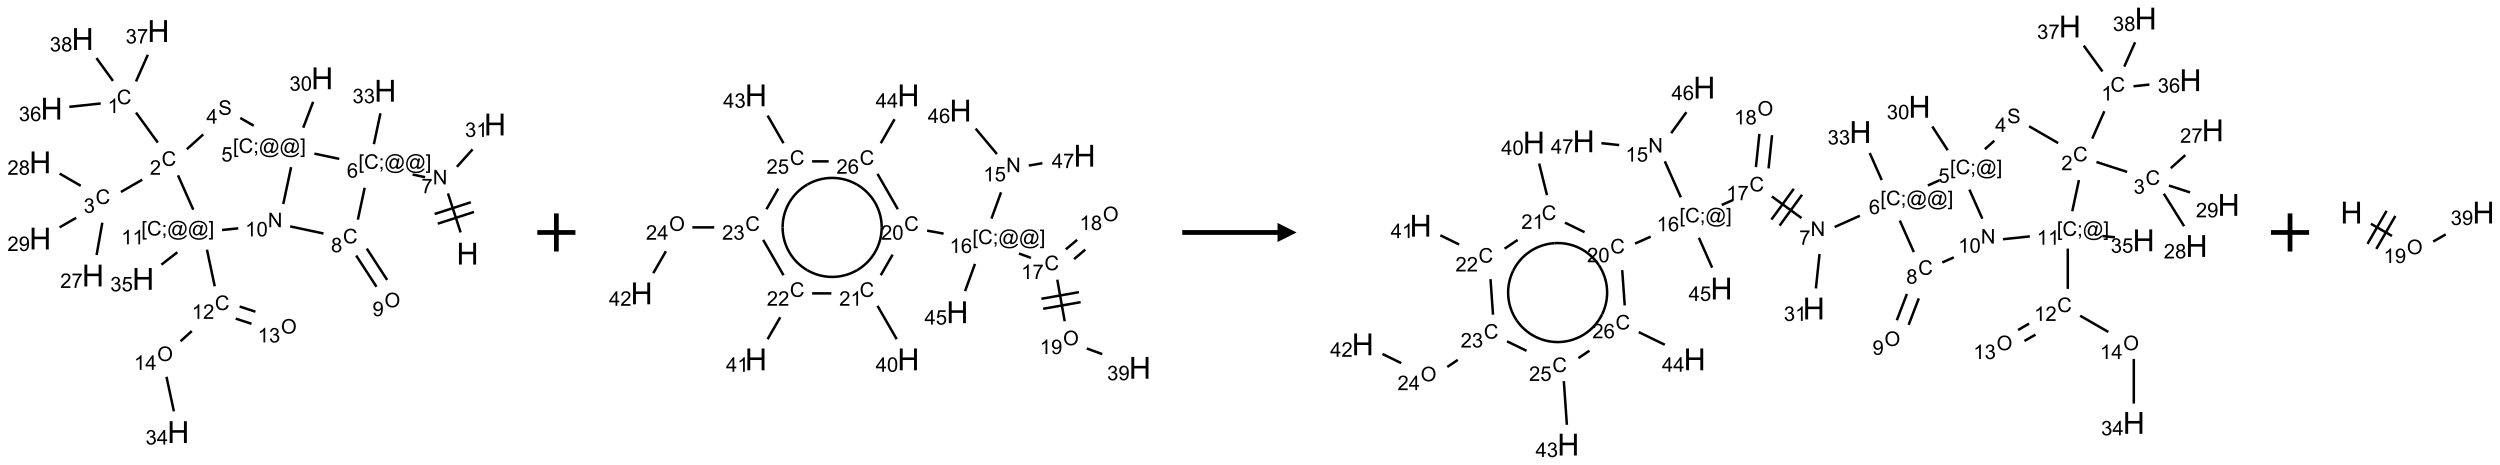 <?xml version="1.0" encoding="UTF-8"?>
<svg xmlns="http://www.w3.org/2000/svg" xmlns:xlink="http://www.w3.org/1999/xlink" width="1312" height="244" viewBox="0 0 1312 244">
<defs>
<g>
<g id="glyph-0-0">
<path d="M 2 0 L 2 -10 L 10 -10 L 10 0 Z M 2.25 -0.25 L 9.75 -0.25 L 9.75 -9.75 L 2.25 -9.75 Z M 2.25 -0.25 "/>
</g>
<g id="glyph-0-1">
<path d="M 1.281 0 L 1.281 -11.453 L 2.797 -11.453 L 2.797 -6.75 L 8.75 -6.75 L 8.75 -11.453 L 10.266 -11.453 L 10.266 0 L 8.75 0 L 8.75 -5.398 L 2.797 -5.398 L 2.797 0 Z M 1.281 0 "/>
</g>
<g id="glyph-1-0">
<path d="M 1.332 0 L 1.332 -6.668 L 6.668 -6.668 L 6.668 0 Z M 1.5 -0.168 L 6.5 -0.168 L 6.5 -6.5 L 1.5 -6.5 Z M 1.5 -0.168 "/>
</g>
<g id="glyph-1-1">
<path d="M 0.812 0 L 0.812 -7.637 L 1.848 -7.637 L 5.859 -1.641 L 5.859 -7.637 L 6.828 -7.637 L 6.828 0 L 5.793 0 L 1.781 -6 L 1.781 0 Z M 0.812 0 "/>
</g>
<g id="glyph-1-2">
<path d="M 0.504 -6.637 L 0.504 -7.535 L 5.449 -7.535 L 5.449 -6.809 C 4.961 -6.289 4.48 -5.602 4.004 -4.746 C 3.527 -3.887 3.156 -3.004 2.895 -2.098 C 2.707 -1.461 2.59 -0.762 2.535 0 L 1.574 0 C 1.582 -0.602 1.703 -1.328 1.926 -2.176 C 2.152 -3.027 2.477 -3.848 2.898 -4.637 C 3.32 -5.426 3.77 -6.094 4.246 -6.637 Z M 0.504 -6.637 "/>
</g>
<g id="glyph-1-3">
<path d="M 0.723 2.121 L 0.723 -7.637 L 2.793 -7.637 L 2.793 -6.859 L 1.66 -6.859 L 1.66 1.344 L 2.793 1.344 L 2.793 2.121 Z M 0.723 2.121 "/>
</g>
<g id="glyph-1-4">
<path d="M 6.27 -2.676 L 7.281 -2.422 C 7.07 -1.594 6.688 -0.961 6.137 -0.523 C 5.586 -0.086 4.914 0.129 4.121 0.129 C 3.297 0.129 2.629 -0.039 2.113 -0.371 C 1.598 -0.707 1.203 -1.191 0.934 -1.828 C 0.664 -2.465 0.531 -3.145 0.531 -3.875 C 0.531 -4.672 0.684 -5.363 0.988 -5.957 C 1.293 -6.547 1.723 -6.996 2.285 -7.305 C 2.844 -7.613 3.461 -7.766 4.137 -7.766 C 4.898 -7.766 5.543 -7.57 6.062 -7.184 C 6.582 -6.793 6.945 -6.246 7.152 -5.543 L 6.156 -5.309 C 5.98 -5.863 5.723 -6.266 5.387 -6.52 C 5.051 -6.773 4.625 -6.902 4.113 -6.902 C 3.527 -6.902 3.039 -6.762 2.645 -6.48 C 2.25 -6.199 1.973 -5.82 1.812 -5.348 C 1.652 -4.871 1.574 -4.383 1.574 -3.879 C 1.574 -3.23 1.668 -2.664 1.855 -2.18 C 2.047 -1.695 2.34 -1.332 2.738 -1.094 C 3.137 -0.855 3.57 -0.734 4.035 -0.734 C 4.602 -0.734 5.082 -0.898 5.473 -1.223 C 5.867 -1.551 6.133 -2.035 6.27 -2.676 Z M 6.27 -2.676 "/>
</g>
<g id="glyph-1-5">
<path d="M 0.949 -4.465 L 0.949 -5.531 L 2.016 -5.531 L 2.016 -4.465 Z M 0.949 0 L 0.949 -1.066 L 2.016 -1.066 L 2.016 0 C 2.016 0.391 1.945 0.711 1.809 0.949 C 1.668 1.191 1.449 1.379 1.145 1.512 L 0.887 1.109 C 1.082 1.023 1.23 0.895 1.324 0.727 C 1.418 0.559 1.469 0.316 1.48 0 Z M 0.949 0 "/>
</g>
<g id="glyph-1-6">
<path d="M 6.047 -0.848 C 5.82 -0.59 5.57 -0.379 5.289 -0.223 C 5.008 -0.062 4.73 0.016 4.449 0.016 C 4.141 0.016 3.84 -0.074 3.547 -0.254 C 3.254 -0.434 3.02 -0.715 2.836 -1.09 C 2.652 -1.465 2.562 -1.875 2.562 -2.324 C 2.562 -2.875 2.703 -3.43 2.988 -3.98 C 3.27 -4.535 3.621 -4.953 4.043 -5.23 C 4.461 -5.508 4.871 -5.645 5.266 -5.645 C 5.566 -5.645 5.855 -5.566 6.129 -5.41 C 6.402 -5.25 6.641 -5.012 6.84 -4.688 L 7.016 -5.496 L 7.949 -5.496 L 7.199 -2 C 7.094 -1.516 7.043 -1.246 7.043 -1.191 C 7.043 -1.098 7.078 -1.02 7.148 -0.949 C 7.219 -0.883 7.305 -0.848 7.406 -0.848 C 7.59 -0.848 7.832 -0.953 8.129 -1.168 C 8.527 -1.445 8.84 -1.816 9.07 -2.285 C 9.301 -2.75 9.418 -3.234 9.418 -3.73 C 9.418 -4.309 9.27 -4.852 8.973 -5.355 C 8.676 -5.859 8.23 -6.262 7.645 -6.562 C 7.055 -6.863 6.406 -7.016 5.691 -7.016 C 4.879 -7.016 4.137 -6.824 3.465 -6.445 C 2.793 -6.066 2.273 -5.52 1.902 -4.809 C 1.535 -4.098 1.348 -3.34 1.348 -2.527 C 1.348 -1.676 1.535 -0.941 1.902 -0.328 C 2.273 0.285 2.809 0.742 3.508 1.035 C 4.207 1.328 4.984 1.473 5.832 1.473 C 6.742 1.473 7.504 1.32 8.121 1.016 C 8.734 0.711 9.195 0.34 9.5 -0.098 L 10.441 -0.098 C 10.266 0.266 9.961 0.637 9.531 1.016 C 9.102 1.395 8.59 1.695 7.996 1.914 C 7.402 2.133 6.688 2.246 5.848 2.246 C 5.078 2.246 4.367 2.145 3.715 1.949 C 3.066 1.75 2.512 1.453 2.051 1.055 C 1.594 0.656 1.25 0.199 1.016 -0.316 C 0.723 -0.973 0.578 -1.684 0.578 -2.441 C 0.578 -3.289 0.75 -4.098 1.098 -4.863 C 1.523 -5.805 2.125 -6.527 2.902 -7.027 C 3.684 -7.527 4.629 -7.777 5.738 -7.777 C 6.602 -7.777 7.375 -7.602 8.059 -7.246 C 8.746 -6.895 9.285 -6.371 9.684 -5.672 C 10.02 -5.07 10.188 -4.418 10.188 -3.715 C 10.188 -2.707 9.832 -1.812 9.125 -1.031 C 8.492 -0.328 7.801 0.02 7.051 0.02 C 6.812 0.02 6.617 -0.016 6.473 -0.09 C 6.324 -0.16 6.215 -0.266 6.145 -0.402 C 6.102 -0.488 6.066 -0.637 6.047 -0.848 Z M 3.527 -2.262 C 3.527 -1.785 3.641 -1.414 3.863 -1.152 C 4.09 -0.887 4.348 -0.754 4.641 -0.754 C 4.836 -0.754 5.039 -0.812 5.254 -0.93 C 5.469 -1.047 5.676 -1.219 5.871 -1.449 C 6.066 -1.676 6.23 -1.969 6.355 -2.32 C 6.48 -2.672 6.543 -3.027 6.543 -3.379 C 6.543 -3.852 6.426 -4.219 6.191 -4.48 C 5.957 -4.738 5.672 -4.871 5.332 -4.871 C 5.109 -4.871 4.902 -4.812 4.707 -4.699 C 4.512 -4.586 4.32 -4.406 4.137 -4.156 C 3.953 -3.906 3.805 -3.602 3.691 -3.246 C 3.582 -2.887 3.527 -2.559 3.527 -2.262 Z M 3.527 -2.262 "/>
</g>
<g id="glyph-1-7">
<path d="M 2.27 2.121 L 0.203 2.121 L 0.203 1.344 L 1.332 1.344 L 1.332 -6.859 L 0.203 -6.859 L 0.203 -7.637 L 2.27 -7.637 Z M 2.27 2.121 "/>
</g>
<g id="glyph-1-8">
<path d="M 5.309 -5.766 L 4.375 -5.691 C 4.293 -6.059 4.172 -6.328 4.02 -6.496 C 3.766 -6.762 3.453 -6.895 3.082 -6.895 C 2.785 -6.895 2.523 -6.812 2.297 -6.645 C 2 -6.43 1.77 -6.117 1.598 -5.703 C 1.43 -5.289 1.34 -4.703 1.332 -3.938 C 1.559 -4.281 1.836 -4.535 2.16 -4.703 C 2.488 -4.871 2.828 -4.953 3.188 -4.953 C 3.812 -4.953 4.344 -4.723 4.785 -4.262 C 5.223 -3.801 5.441 -3.207 5.441 -2.48 C 5.441 -2 5.34 -1.555 5.133 -1.145 C 4.926 -0.73 4.641 -0.418 4.281 -0.199 C 3.922 0.02 3.512 0.129 3.051 0.129 C 2.27 0.129 1.633 -0.156 1.141 -0.73 C 0.648 -1.305 0.402 -2.254 0.402 -3.574 C 0.402 -5.051 0.672 -6.121 1.219 -6.793 C 1.695 -7.375 2.336 -7.668 3.141 -7.668 C 3.742 -7.668 4.234 -7.5 4.617 -7.16 C 5 -6.824 5.23 -6.359 5.309 -5.766 Z M 1.48 -2.473 C 1.48 -2.152 1.547 -1.844 1.684 -1.547 C 1.82 -1.25 2.016 -1.027 2.262 -0.871 C 2.508 -0.719 2.766 -0.641 3.035 -0.641 C 3.434 -0.641 3.773 -0.801 4.059 -1.121 C 4.344 -1.441 4.484 -1.875 4.484 -2.422 C 4.484 -2.949 4.344 -3.367 4.062 -3.668 C 3.781 -3.973 3.426 -4.125 3 -4.125 C 2.578 -4.125 2.219 -3.973 1.922 -3.668 C 1.625 -3.363 1.48 -2.969 1.48 -2.473 Z M 1.48 -2.473 "/>
</g>
<g id="glyph-1-9">
<path d="M 0.449 -2.016 L 1.387 -2.141 C 1.492 -1.609 1.676 -1.227 1.934 -0.992 C 2.191 -0.758 2.508 -0.641 2.879 -0.641 C 3.32 -0.641 3.695 -0.793 3.996 -1.098 C 4.301 -1.402 4.453 -1.781 4.453 -2.234 C 4.453 -2.664 4.312 -3.02 4.031 -3.301 C 3.75 -3.578 3.391 -3.719 2.957 -3.719 C 2.781 -3.719 2.562 -3.684 2.297 -3.613 L 2.402 -4.438 C 2.465 -4.43 2.516 -4.426 2.551 -4.426 C 2.949 -4.426 3.312 -4.531 3.629 -4.738 C 3.949 -4.949 4.109 -5.27 4.109 -5.703 C 4.109 -6.047 3.992 -6.332 3.762 -6.559 C 3.527 -6.785 3.227 -6.895 2.859 -6.895 C 2.496 -6.895 2.191 -6.781 1.949 -6.551 C 1.707 -6.324 1.547 -5.98 1.48 -5.52 L 0.543 -5.688 C 0.656 -6.316 0.918 -6.805 1.324 -7.148 C 1.73 -7.492 2.234 -7.668 2.84 -7.668 C 3.254 -7.668 3.641 -7.578 3.988 -7.398 C 4.34 -7.219 4.609 -6.977 4.793 -6.668 C 4.98 -6.359 5.074 -6.031 5.074 -5.684 C 5.074 -5.352 4.984 -5.051 4.809 -4.781 C 4.629 -4.512 4.367 -4.297 4.02 -4.137 C 4.473 -4.031 4.824 -3.816 5.074 -3.488 C 5.324 -3.16 5.449 -2.75 5.449 -2.254 C 5.449 -1.59 5.203 -1.023 4.719 -0.559 C 4.234 -0.098 3.617 0.137 2.875 0.137 C 2.203 0.137 1.648 -0.062 1.207 -0.465 C 0.762 -0.863 0.512 -1.379 0.449 -2.016 Z M 0.449 -2.016 "/>
</g>
<g id="glyph-1-10">
<path d="M 0.441 -2 L 1.426 -2.082 C 1.5 -1.605 1.668 -1.242 1.934 -1.004 C 2.199 -0.762 2.52 -0.641 2.895 -0.641 C 3.348 -0.641 3.73 -0.812 4.043 -1.152 C 4.355 -1.492 4.512 -1.941 4.512 -2.504 C 4.512 -3.039 4.359 -3.461 4.059 -3.77 C 3.758 -4.078 3.367 -4.234 2.879 -4.234 C 2.578 -4.234 2.305 -4.164 2.062 -4.027 C 1.82 -3.891 1.629 -3.715 1.488 -3.496 L 0.609 -3.609 L 1.348 -7.531 L 5.145 -7.531 L 5.145 -6.637 L 2.098 -6.637 L 1.688 -4.582 C 2.145 -4.902 2.625 -5.062 3.129 -5.062 C 3.797 -5.062 4.359 -4.832 4.816 -4.371 C 5.277 -3.91 5.504 -3.312 5.504 -2.59 C 5.504 -1.898 5.305 -1.301 4.902 -0.797 C 4.41 -0.18 3.742 0.129 2.895 0.129 C 2.199 0.129 1.633 -0.062 1.195 -0.453 C 0.758 -0.844 0.504 -1.359 0.441 -2 Z M 0.441 -2 "/>
</g>
<g id="glyph-1-11">
<path d="M 0.441 -3.766 C 0.441 -4.668 0.535 -5.395 0.723 -5.945 C 0.906 -6.496 1.184 -6.922 1.551 -7.219 C 1.918 -7.516 2.375 -7.668 2.934 -7.668 C 3.344 -7.668 3.703 -7.586 4.012 -7.418 C 4.32 -7.254 4.574 -7.016 4.777 -6.707 C 4.977 -6.395 5.137 -6.016 5.25 -5.57 C 5.363 -5.125 5.422 -4.523 5.422 -3.766 C 5.422 -2.871 5.328 -2.148 5.145 -1.598 C 4.961 -1.047 4.688 -0.621 4.32 -0.32 C 3.953 -0.02 3.492 0.129 2.934 0.129 C 2.195 0.129 1.617 -0.133 1.199 -0.66 C 0.695 -1.297 0.441 -2.332 0.441 -3.766 Z M 1.406 -3.766 C 1.406 -2.512 1.555 -1.68 1.848 -1.262 C 2.141 -0.848 2.5 -0.641 2.934 -0.641 C 3.363 -0.641 3.727 -0.848 4.02 -1.266 C 4.312 -1.684 4.457 -2.516 4.457 -3.766 C 4.457 -5.023 4.312 -5.859 4.02 -6.27 C 3.727 -6.684 3.359 -6.891 2.922 -6.891 C 2.492 -6.891 2.148 -6.707 1.891 -6.344 C 1.566 -5.879 1.406 -5.02 1.406 -3.766 Z M 1.406 -3.766 "/>
</g>
<g id="glyph-1-12">
<path d="M 0.48 -2.453 L 1.434 -2.535 C 1.477 -2.152 1.582 -1.84 1.746 -1.598 C 1.91 -1.352 2.168 -1.152 2.516 -1.004 C 2.863 -0.852 3.254 -0.777 3.688 -0.777 C 4.074 -0.777 4.414 -0.832 4.707 -0.949 C 5.004 -1.062 5.223 -1.219 5.367 -1.418 C 5.512 -1.617 5.582 -1.836 5.582 -2.074 C 5.582 -2.312 5.516 -2.523 5.375 -2.699 C 5.234 -2.879 5.008 -3.031 4.688 -3.152 C 4.484 -3.23 4.031 -3.355 3.328 -3.523 C 2.625 -3.691 2.137 -3.852 1.855 -4 C 1.488 -4.191 1.219 -4.43 1.039 -4.711 C 0.859 -4.992 0.77 -5.312 0.77 -5.66 C 0.77 -6.047 0.879 -6.406 1.098 -6.742 C 1.316 -7.078 1.637 -7.332 2.059 -7.504 C 2.477 -7.68 2.945 -7.766 3.457 -7.766 C 4.023 -7.766 4.523 -7.676 4.957 -7.492 C 5.387 -7.309 5.719 -7.043 5.953 -6.688 C 6.188 -6.332 6.312 -5.934 6.328 -5.484 L 5.359 -5.41 C 5.309 -5.895 5.133 -6.258 4.832 -6.504 C 4.531 -6.75 4.086 -6.875 3.5 -6.875 C 2.891 -6.875 2.445 -6.762 2.164 -6.539 C 1.883 -6.316 1.746 -6.047 1.746 -5.73 C 1.746 -5.457 1.844 -5.23 2.043 -5.051 C 2.238 -4.875 2.742 -4.695 3.566 -4.508 C 4.387 -4.32 4.949 -4.16 5.254 -4.02 C 5.699 -3.816 6.027 -3.555 6.238 -3.242 C 6.449 -2.93 6.559 -2.566 6.559 -2.156 C 6.559 -1.75 6.441 -1.367 6.207 -1.008 C 5.977 -0.648 5.641 -0.367 5.207 -0.168 C 4.77 0.031 4.281 0.129 3.734 0.129 C 3.043 0.129 2.465 0.031 1.996 -0.172 C 1.531 -0.375 1.164 -0.676 0.898 -1.082 C 0.633 -1.484 0.492 -1.941 0.48 -2.453 Z M 0.48 -2.453 "/>
</g>
<g id="glyph-1-13">
<path d="M 3.449 0 L 3.449 -1.828 L 0.137 -1.828 L 0.137 -2.688 L 3.621 -7.637 L 4.387 -7.637 L 4.387 -2.688 L 5.418 -2.688 L 5.418 -1.828 L 4.387 -1.828 L 4.387 0 Z M 3.449 -2.688 L 3.449 -6.129 L 1.059 -2.688 Z M 3.449 -2.688 "/>
</g>
<g id="glyph-1-14">
<path d="M 5.371 -0.902 L 5.371 0 L 0.324 0 C 0.316 -0.227 0.352 -0.441 0.434 -0.652 C 0.562 -0.996 0.766 -1.332 1.051 -1.668 C 1.332 -2 1.742 -2.387 2.277 -2.824 C 3.105 -3.504 3.668 -4.043 3.957 -4.441 C 4.25 -4.84 4.395 -5.215 4.395 -5.566 C 4.395 -5.938 4.262 -6.254 3.996 -6.508 C 3.73 -6.762 3.387 -6.891 2.957 -6.891 C 2.508 -6.891 2.145 -6.754 1.875 -6.484 C 1.605 -6.215 1.469 -5.84 1.465 -5.359 L 0.5 -5.457 C 0.566 -6.176 0.812 -6.727 1.246 -7.102 C 1.676 -7.477 2.254 -7.668 2.98 -7.668 C 3.711 -7.668 4.293 -7.465 4.719 -7.059 C 5.145 -6.652 5.359 -6.148 5.359 -5.547 C 5.359 -5.242 5.297 -4.941 5.172 -4.645 C 5.047 -4.352 4.84 -4.039 4.551 -3.715 C 4.262 -3.387 3.777 -2.938 3.105 -2.371 C 2.543 -1.898 2.18 -1.578 2.02 -1.41 C 1.859 -1.242 1.73 -1.07 1.625 -0.902 Z M 5.371 -0.902 "/>
</g>
<g id="glyph-1-15">
<path d="M 3.973 0 L 3.035 0 L 3.035 -5.973 C 2.809 -5.758 2.516 -5.543 2.148 -5.328 C 1.781 -5.113 1.453 -4.953 1.16 -4.844 L 1.16 -5.75 C 1.684 -5.996 2.145 -6.297 2.535 -6.645 C 2.93 -6.996 3.207 -7.336 3.371 -7.668 L 3.973 -7.668 Z M 3.973 0 "/>
</g>
<g id="glyph-1-16">
<path d="M 1.887 -4.141 C 1.496 -4.281 1.207 -4.484 1.02 -4.75 C 0.832 -5.016 0.738 -5.328 0.738 -5.699 C 0.738 -6.254 0.938 -6.719 1.34 -7.098 C 1.738 -7.477 2.27 -7.668 2.934 -7.668 C 3.598 -7.668 4.137 -7.473 4.543 -7.086 C 4.949 -6.699 5.152 -6.227 5.152 -5.672 C 5.152 -5.316 5.059 -5.008 4.871 -4.746 C 4.688 -4.484 4.406 -4.281 4.027 -4.141 C 4.496 -3.988 4.852 -3.742 5.098 -3.402 C 5.34 -3.062 5.465 -2.656 5.465 -2.184 C 5.465 -1.531 5.234 -0.98 4.77 -0.535 C 4.309 -0.09 3.703 0.129 2.949 0.129 C 2.195 0.129 1.586 -0.094 1.125 -0.539 C 0.664 -0.984 0.434 -1.543 0.434 -2.207 C 0.434 -2.703 0.559 -3.121 0.809 -3.457 C 1.062 -3.793 1.422 -4.02 1.887 -4.141 Z M 1.699 -5.73 C 1.699 -5.367 1.812 -5.074 2.047 -4.844 C 2.281 -4.613 2.582 -4.5 2.953 -4.5 C 3.312 -4.5 3.609 -4.613 3.84 -4.84 C 4.07 -5.066 4.188 -5.348 4.188 -5.676 C 4.188 -6.02 4.07 -6.309 3.832 -6.543 C 3.594 -6.777 3.297 -6.895 2.941 -6.895 C 2.586 -6.895 2.289 -6.781 2.051 -6.551 C 1.816 -6.324 1.699 -6.047 1.699 -5.73 Z M 1.395 -2.203 C 1.395 -1.938 1.461 -1.676 1.586 -1.426 C 1.711 -1.176 1.902 -0.984 2.152 -0.848 C 2.402 -0.711 2.672 -0.641 2.957 -0.641 C 3.406 -0.641 3.777 -0.785 4.066 -1.074 C 4.359 -1.363 4.504 -1.727 4.504 -2.172 C 4.504 -2.625 4.355 -2.996 4.055 -3.293 C 3.754 -3.586 3.379 -3.734 2.926 -3.734 C 2.484 -3.734 2.121 -3.59 1.832 -3.297 C 1.543 -3.004 1.395 -2.641 1.395 -2.203 Z M 1.395 -2.203 "/>
</g>
<g id="glyph-1-17">
<path d="M 0.582 -1.766 L 1.484 -1.848 C 1.562 -1.426 1.707 -1.117 1.922 -0.926 C 2.137 -0.734 2.414 -0.641 2.75 -0.641 C 3.039 -0.641 3.289 -0.707 3.508 -0.84 C 3.727 -0.973 3.902 -1.148 4.043 -1.367 C 4.18 -1.586 4.297 -1.887 4.391 -2.262 C 4.484 -2.637 4.531 -3.016 4.531 -3.406 C 4.531 -3.449 4.531 -3.512 4.527 -3.594 C 4.34 -3.297 4.082 -3.055 3.758 -2.867 C 3.434 -2.68 3.082 -2.59 2.703 -2.59 C 2.07 -2.59 1.535 -2.816 1.098 -3.277 C 0.66 -3.734 0.441 -4.34 0.441 -5.09 C 0.441 -5.863 0.672 -6.484 1.129 -6.957 C 1.586 -7.43 2.156 -7.668 2.844 -7.668 C 3.34 -7.668 3.793 -7.531 4.207 -7.266 C 4.617 -7 4.93 -6.617 5.145 -6.121 C 5.355 -5.629 5.465 -4.91 5.465 -3.973 C 5.465 -2.996 5.359 -2.223 5.145 -1.645 C 4.934 -1.066 4.617 -0.625 4.199 -0.324 C 3.781 -0.02 3.293 0.129 2.73 0.129 C 2.133 0.129 1.645 -0.035 1.266 -0.367 C 0.887 -0.699 0.66 -1.164 0.582 -1.766 Z M 4.422 -5.137 C 4.422 -5.676 4.277 -6.102 3.992 -6.418 C 3.707 -6.734 3.359 -6.891 2.957 -6.891 C 2.543 -6.891 2.18 -6.719 1.871 -6.379 C 1.562 -6.039 1.406 -5.598 1.406 -5.059 C 1.406 -4.57 1.555 -4.176 1.848 -3.871 C 2.141 -3.566 2.5 -3.418 2.934 -3.418 C 3.367 -3.418 3.723 -3.57 4.004 -3.871 C 4.281 -4.176 4.422 -4.598 4.422 -5.137 Z M 4.422 -5.137 "/>
</g>
<g id="glyph-1-18">
<path d="M 0.516 -3.719 C 0.516 -4.984 0.855 -5.977 1.535 -6.695 C 2.215 -7.414 3.094 -7.77 4.172 -7.77 C 4.875 -7.77 5.512 -7.602 6.078 -7.266 C 6.645 -6.93 7.074 -6.461 7.371 -5.855 C 7.668 -5.254 7.816 -4.57 7.816 -3.809 C 7.816 -3.035 7.66 -2.34 7.348 -1.73 C 7.035 -1.117 6.594 -0.656 6.02 -0.34 C 5.449 -0.027 4.828 0.129 4.168 0.129 C 3.449 0.129 2.805 -0.043 2.238 -0.391 C 1.672 -0.738 1.246 -1.211 0.953 -1.812 C 0.66 -2.414 0.516 -3.047 0.516 -3.719 Z M 1.559 -3.703 C 1.559 -2.781 1.805 -2.059 2.301 -1.527 C 2.793 -1 3.414 -0.734 4.16 -0.734 C 4.922 -0.734 5.547 -1 6.039 -1.535 C 6.531 -2.07 6.777 -2.828 6.777 -3.812 C 6.777 -4.434 6.672 -4.977 6.461 -5.441 C 6.25 -5.902 5.945 -6.262 5.539 -6.52 C 5.133 -6.773 4.68 -6.902 4.176 -6.902 C 3.461 -6.902 2.848 -6.656 2.332 -6.164 C 1.816 -5.672 1.559 -4.852 1.559 -3.703 Z M 1.559 -3.703 "/>
</g>
</g>
</defs>
<path fill="none" stroke-width="0.033" stroke-linecap="butt" stroke-linejoin="miter" stroke="rgb(0%, 0%, 0%)" stroke-opacity="1" stroke-miterlimit="10" d="M 5.516 2.642 L 5.35 2.13 " transform="matrix(40, 0, 0, 40, 21.094, 16.305)"/>
<path fill="none" stroke-width="0.033" stroke-linecap="butt" stroke-linejoin="miter" stroke="rgb(0%, 0%, 0%)" stroke-opacity="1" stroke-miterlimit="10" d="M 5.65 2.246 L 5.175 2.4 " transform="matrix(40, 0, 0, 40, 21.094, 16.305)"/>
<path fill="none" stroke-width="0.033" stroke-linecap="butt" stroke-linejoin="miter" stroke="rgb(0%, 0%, 0%)" stroke-opacity="1" stroke-miterlimit="10" d="M 5.691 2.373 L 5.216 2.527 " transform="matrix(40, 0, 0, 40, 21.094, 16.305)"/>
<path fill="none" stroke-width="0.033" stroke-linecap="butt" stroke-linejoin="miter" stroke="rgb(0%, 0%, 0%)" stroke-opacity="1" stroke-miterlimit="10" d="M 5.049 1.917 L 4.886 1.882 " transform="matrix(40, 0, 0, 40, 21.094, 16.305)"/>
<path fill="none" stroke-width="0.033" stroke-linecap="butt" stroke-linejoin="miter" stroke="rgb(0%, 0%, 0%)" stroke-opacity="1" stroke-miterlimit="10" d="M 4.378 1.484 L 4.464 1.079 " transform="matrix(40, 0, 0, 40, 21.094, 16.305)"/>
<path fill="none" stroke-width="0.033" stroke-linecap="butt" stroke-linejoin="miter" stroke="rgb(0%, 0%, 0%)" stroke-opacity="1" stroke-miterlimit="10" d="M 3.924 1.677 L 3.597 1.608 " transform="matrix(40, 0, 0, 40, 21.094, 16.305)"/>
<path fill="none" stroke-width="0.033" stroke-linecap="butt" stroke-linejoin="miter" stroke="rgb(0%, 0%, 0%)" stroke-opacity="1" stroke-miterlimit="10" d="M 3.451 1.268 L 3.581 0.928 " transform="matrix(40, 0, 0, 40, 21.094, 16.305)"/>
<path fill="none" stroke-width="0.033" stroke-linecap="butt" stroke-linejoin="miter" stroke="rgb(0%, 0%, 0%)" stroke-opacity="1" stroke-miterlimit="10" d="M 2.802 1.242 L 2.625 1.14 " transform="matrix(40, 0, 0, 40, 21.094, 16.305)"/>
<path fill="none" stroke-width="0.033" stroke-linecap="butt" stroke-linejoin="miter" stroke="rgb(0%, 0%, 0%)" stroke-opacity="1" stroke-miterlimit="10" d="M 2.139 1.356 L 1.924 1.55 " transform="matrix(40, 0, 0, 40, 21.094, 16.305)"/>
<path fill="none" stroke-width="0.033" stroke-linecap="butt" stroke-linejoin="miter" stroke="rgb(0%, 0%, 0%)" stroke-opacity="1" stroke-miterlimit="10" d="M 1.543 1.463 L 1.257 1.069 " transform="matrix(40, 0, 0, 40, 21.094, 16.305)"/>
<path fill="none" stroke-width="0.033" stroke-linecap="butt" stroke-linejoin="miter" stroke="rgb(0%, 0%, 0%)" stroke-opacity="1" stroke-miterlimit="10" d="M 0.794 0.95 L 0.382 0.994 " transform="matrix(40, 0, 0, 40, 21.094, 16.305)"/>
<path fill="none" stroke-width="0.033" stroke-linecap="butt" stroke-linejoin="miter" stroke="rgb(0%, 0%, 0%)" stroke-opacity="1" stroke-miterlimit="10" d="M 1.257 0.661 L 1.412 0.311 " transform="matrix(40, 0, 0, 40, 21.094, 16.305)"/>
<path fill="none" stroke-width="0.033" stroke-linecap="butt" stroke-linejoin="miter" stroke="rgb(0%, 0%, 0%)" stroke-opacity="1" stroke-miterlimit="10" d="M 0.955 0.654 L 0.738 0.354 " transform="matrix(40, 0, 0, 40, 21.094, 16.305)"/>
<path fill="none" stroke-width="0.033" stroke-linecap="butt" stroke-linejoin="miter" stroke="rgb(0%, 0%, 0%)" stroke-opacity="1" stroke-miterlimit="10" d="M 1.338 1.95 L 1.059 2.111 " transform="matrix(40, 0, 0, 40, 21.094, 16.305)"/>
<path fill="none" stroke-width="0.033" stroke-linecap="butt" stroke-linejoin="miter" stroke="rgb(0%, 0%, 0%)" stroke-opacity="1" stroke-miterlimit="10" d="M 0.815 2.514 L 0.74 2.938 " transform="matrix(40, 0, 0, 40, 21.094, 16.305)"/>
<path fill="none" stroke-width="0.033" stroke-linecap="butt" stroke-linejoin="miter" stroke="rgb(0%, 0%, 0%)" stroke-opacity="1" stroke-miterlimit="10" d="M 0.532 2.03 L 0.255 1.87 " transform="matrix(40, 0, 0, 40, 21.094, 16.305)"/>
<path fill="none" stroke-width="0.033" stroke-linecap="butt" stroke-linejoin="miter" stroke="rgb(0%, 0%, 0%)" stroke-opacity="1" stroke-miterlimit="10" d="M 0.472 2.45 L 0.255 2.575 " transform="matrix(40, 0, 0, 40, 21.094, 16.305)"/>
<path fill="none" stroke-width="0.033" stroke-linecap="butt" stroke-linejoin="miter" stroke="rgb(0%, 0%, 0%)" stroke-opacity="1" stroke-miterlimit="10" d="M 1.808 1.893 L 2.008 2.343 " transform="matrix(40, 0, 0, 40, 21.094, 16.305)"/>
<path fill="none" stroke-width="0.033" stroke-linecap="butt" stroke-linejoin="miter" stroke="rgb(0%, 0%, 0%)" stroke-opacity="1" stroke-miterlimit="10" d="M 2.188 2.868 L 2.29 3.349 " transform="matrix(40, 0, 0, 40, 21.094, 16.305)"/>
<path fill="none" stroke-width="0.033" stroke-linecap="butt" stroke-linejoin="miter" stroke="rgb(0%, 0%, 0%)" stroke-opacity="1" stroke-miterlimit="10" d="M 2.565 3.773 L 2.772 3.84 " transform="matrix(40, 0, 0, 40, 21.094, 16.305)"/>
<path fill="none" stroke-width="0.033" stroke-linecap="butt" stroke-linejoin="miter" stroke="rgb(0%, 0%, 0%)" stroke-opacity="1" stroke-miterlimit="10" d="M 2.617 3.614 L 2.824 3.682 " transform="matrix(40, 0, 0, 40, 21.094, 16.305)"/>
<path fill="none" stroke-width="0.033" stroke-linecap="butt" stroke-linejoin="miter" stroke="rgb(0%, 0%, 0%)" stroke-opacity="1" stroke-miterlimit="10" d="M 1.989 3.936 L 1.842 4.069 " transform="matrix(40, 0, 0, 40, 21.094, 16.305)"/>
<path fill="none" stroke-width="0.033" stroke-linecap="butt" stroke-linejoin="miter" stroke="rgb(0%, 0%, 0%)" stroke-opacity="1" stroke-miterlimit="10" d="M 1.657 4.536 L 1.754 4.989 " transform="matrix(40, 0, 0, 40, 21.094, 16.305)"/>
<path fill="none" stroke-width="0.033" stroke-linecap="butt" stroke-linejoin="miter" stroke="rgb(0%, 0%, 0%)" stroke-opacity="1" stroke-miterlimit="10" d="M 1.799 2.902 L 1.59 3.065 " transform="matrix(40, 0, 0, 40, 21.094, 16.305)"/>
<path fill="none" stroke-width="0.033" stroke-linecap="butt" stroke-linejoin="miter" stroke="rgb(0%, 0%, 0%)" stroke-opacity="1" stroke-miterlimit="10" d="M 2.385 2.61 L 2.599 2.588 " transform="matrix(40, 0, 0, 40, 21.094, 16.305)"/>
<path fill="none" stroke-width="0.033" stroke-linecap="butt" stroke-linejoin="miter" stroke="rgb(0%, 0%, 0%)" stroke-opacity="1" stroke-miterlimit="10" d="M 3.189 2.27 L 3.292 1.785 " transform="matrix(40, 0, 0, 40, 21.094, 16.305)"/>
<path fill="none" stroke-width="0.033" stroke-linecap="butt" stroke-linejoin="miter" stroke="rgb(0%, 0%, 0%)" stroke-opacity="1" stroke-miterlimit="10" d="M 3.28 2.563 L 3.717 2.656 " transform="matrix(40, 0, 0, 40, 21.094, 16.305)"/>
<path fill="none" stroke-width="0.033" stroke-linecap="butt" stroke-linejoin="miter" stroke="rgb(0%, 0%, 0%)" stroke-opacity="1" stroke-miterlimit="10" d="M 4.168 2.474 L 4.257 2.056 " transform="matrix(40, 0, 0, 40, 21.094, 16.305)"/>
<path fill="none" stroke-width="0.033" stroke-linecap="butt" stroke-linejoin="miter" stroke="rgb(0%, 0%, 0%)" stroke-opacity="1" stroke-miterlimit="10" d="M 4.146 2.945 L 4.412 3.355 " transform="matrix(40, 0, 0, 40, 21.094, 16.305)"/>
<path fill="none" stroke-width="0.033" stroke-linecap="butt" stroke-linejoin="miter" stroke="rgb(0%, 0%, 0%)" stroke-opacity="1" stroke-miterlimit="10" d="M 4.285 2.854 L 4.552 3.265 " transform="matrix(40, 0, 0, 40, 21.094, 16.305)"/>
<path fill="none" stroke-width="0.033" stroke-linecap="butt" stroke-linejoin="miter" stroke="rgb(0%, 0%, 0%)" stroke-opacity="1" stroke-miterlimit="10" d="M 5.467 1.781 L 5.673 1.552 " transform="matrix(40, 0, 0, 40, 21.094, 16.305)"/>
<g fill="rgb(0%, 0%, 0%)" fill-opacity="1">
<use xlink:href="#glyph-0-1" x="239.582" y="138.844"/>
</g>
<g fill="rgb(0%, 0%, 0%)" fill-opacity="1">
<use xlink:href="#glyph-1-1" x="227.121" y="96.785"/>
</g>
<g fill="rgb(0%, 0%, 0%)" fill-opacity="1">
<use xlink:href="#glyph-1-2" x="221.148" y="101.426"/>
</g>
<g fill="rgb(0%, 0%, 0%)" fill-opacity="1">
<use xlink:href="#glyph-1-3" x="188.082" y="88.609"/>
<use xlink:href="#glyph-1-4" x="191.046" y="88.609"/>
<use xlink:href="#glyph-1-5" x="198.749" y="88.609"/>
<use xlink:href="#glyph-1-6" x="201.712" y="88.609"/>
<use xlink:href="#glyph-1-6" x="212.54" y="88.609"/>
<use xlink:href="#glyph-1-7" x="223.368" y="88.609"/>
</g>
<g fill="rgb(0%, 0%, 0%)" fill-opacity="1">
<use xlink:href="#glyph-1-8" x="182.031" y="93.238"/>
</g>
<g fill="rgb(0%, 0%, 0%)" fill-opacity="1">
<use xlink:href="#glyph-0-1" x="196.414" y="53.359"/>
</g>
<g fill="rgb(0%, 0%, 0%)" fill-opacity="1">
<use xlink:href="#glyph-1-9" x="184.98" y="54.152"/>
<use xlink:href="#glyph-1-9" x="190.913" y="54.152"/>
</g>
<g fill="rgb(0%, 0%, 0%)" fill-opacity="1">
<use xlink:href="#glyph-1-3" x="122.246" y="80.293"/>
<use xlink:href="#glyph-1-4" x="125.21" y="80.293"/>
<use xlink:href="#glyph-1-5" x="132.913" y="80.293"/>
<use xlink:href="#glyph-1-6" x="135.876" y="80.293"/>
<use xlink:href="#glyph-1-6" x="146.704" y="80.293"/>
<use xlink:href="#glyph-1-7" x="157.533" y="80.293"/>
</g>
<g fill="rgb(0%, 0%, 0%)" fill-opacity="1">
<use xlink:href="#glyph-1-10" x="116.133" y="84.789"/>
</g>
<g fill="rgb(0%, 0%, 0%)" fill-opacity="1">
<use xlink:href="#glyph-0-1" x="163.305" y="46.828"/>
</g>
<g fill="rgb(0%, 0%, 0%)" fill-opacity="1">
<use xlink:href="#glyph-1-9" x="151.898" y="47.617"/>
<use xlink:href="#glyph-1-11" x="157.831" y="47.617"/>
</g>
<g fill="rgb(0%, 0%, 0%)" fill-opacity="1">
<use xlink:href="#glyph-1-12" x="114.559" y="60.285"/>
</g>
<g fill="rgb(0%, 0%, 0%)" fill-opacity="1">
<use xlink:href="#glyph-1-13" x="108.289" y="64.891"/>
</g>
<g fill="rgb(0%, 0%, 0%)" fill-opacity="1">
<use xlink:href="#glyph-1-4" x="84.781" y="87.051"/>
</g>
<g fill="rgb(0%, 0%, 0%)" fill-opacity="1">
<use xlink:href="#glyph-1-14" x="78.609" y="91.688"/>
</g>
<g fill="rgb(0%, 0%, 0%)" fill-opacity="1">
<use xlink:href="#glyph-1-4" x="61.273" y="54.691"/>
</g>
<g fill="rgb(0%, 0%, 0%)" fill-opacity="1">
<use xlink:href="#glyph-1-15" x="56.492" y="59.328"/>
</g>
<g fill="rgb(0%, 0%, 0%)" fill-opacity="1">
<use xlink:href="#glyph-0-1" x="21.312" y="62.754"/>
</g>
<g fill="rgb(0%, 0%, 0%)" fill-opacity="1">
<use xlink:href="#glyph-1-9" x="9.883" y="63.547"/>
<use xlink:href="#glyph-1-8" x="15.815" y="63.547"/>
</g>
<g fill="rgb(0%, 0%, 0%)" fill-opacity="1">
<use xlink:href="#glyph-0-1" x="77.363" y="22.031"/>
</g>
<g fill="rgb(0%, 0%, 0%)" fill-opacity="1">
<use xlink:href="#glyph-1-9" x="65.93" y="22.824"/>
<use xlink:href="#glyph-1-2" x="71.862" y="22.824"/>
</g>
<g fill="rgb(0%, 0%, 0%)" fill-opacity="1">
<use xlink:href="#glyph-0-1" x="37.582" y="26.215"/>
</g>
<g fill="rgb(0%, 0%, 0%)" fill-opacity="1">
<use xlink:href="#glyph-1-9" x="26.133" y="27.004"/>
<use xlink:href="#glyph-1-16" x="32.065" y="27.004"/>
</g>
<g fill="rgb(0%, 0%, 0%)" fill-opacity="1">
<use xlink:href="#glyph-1-4" x="50.141" y="107.051"/>
</g>
<g fill="rgb(0%, 0%, 0%)" fill-opacity="1">
<use xlink:href="#glyph-1-9" x="43.891" y="111.688"/>
</g>
<g fill="rgb(0%, 0%, 0%)" fill-opacity="1">
<use xlink:href="#glyph-0-1" x="43.016" y="150.328"/>
</g>
<g fill="rgb(0%, 0%, 0%)" fill-opacity="1">
<use xlink:href="#glyph-1-14" x="31.586" y="151.121"/>
<use xlink:href="#glyph-1-2" x="37.518" y="151.121"/>
</g>
<g fill="rgb(0%, 0%, 0%)" fill-opacity="1">
<use xlink:href="#glyph-0-1" x="15.32" y="90.934"/>
</g>
<g fill="rgb(0%, 0%, 0%)" fill-opacity="1">
<use xlink:href="#glyph-1-14" x="3.875" y="91.727"/>
<use xlink:href="#glyph-1-16" x="9.807" y="91.727"/>
</g>
<g fill="rgb(0%, 0%, 0%)" fill-opacity="1">
<use xlink:href="#glyph-0-1" x="15.32" y="130.934"/>
</g>
<g fill="rgb(0%, 0%, 0%)" fill-opacity="1">
<use xlink:href="#glyph-1-14" x="3.875" y="131.727"/>
<use xlink:href="#glyph-1-17" x="9.807" y="131.727"/>
</g>
<g fill="rgb(0%, 0%, 0%)" fill-opacity="1">
<use xlink:href="#glyph-1-3" x="74.148" y="123.602"/>
<use xlink:href="#glyph-1-4" x="77.112" y="123.602"/>
<use xlink:href="#glyph-1-5" x="84.815" y="123.602"/>
<use xlink:href="#glyph-1-6" x="87.779" y="123.602"/>
<use xlink:href="#glyph-1-6" x="98.607" y="123.602"/>
<use xlink:href="#glyph-1-7" x="109.435" y="123.602"/>
</g>
<g fill="rgb(0%, 0%, 0%)" fill-opacity="1">
<use xlink:href="#glyph-1-15" x="63.633" y="128.23"/>
<use xlink:href="#glyph-1-15" x="69.565" y="128.23"/>
</g>
<g fill="rgb(0%, 0%, 0%)" fill-opacity="1">
<use xlink:href="#glyph-1-4" x="112.742" y="162.719"/>
</g>
<g fill="rgb(0%, 0%, 0%)" fill-opacity="1">
<use xlink:href="#glyph-1-15" x="100.637" y="167.355"/>
<use xlink:href="#glyph-1-14" x="106.569" y="167.355"/>
</g>
<g fill="rgb(0%, 0%, 0%)" fill-opacity="1">
<use xlink:href="#glyph-1-18" x="147.426" y="175.086"/>
</g>
<g fill="rgb(0%, 0%, 0%)" fill-opacity="1">
<use xlink:href="#glyph-1-15" x="135.227" y="179.715"/>
<use xlink:href="#glyph-1-9" x="141.159" y="179.715"/>
</g>
<g fill="rgb(0%, 0%, 0%)" fill-opacity="1">
<use xlink:href="#glyph-1-18" x="82.48" y="189.488"/>
</g>
<g fill="rgb(0%, 0%, 0%)" fill-opacity="1">
<use xlink:href="#glyph-1-15" x="70.312" y="194.121"/>
<use xlink:href="#glyph-1-13" x="76.245" y="194.121"/>
</g>
<g fill="rgb(0%, 0%, 0%)" fill-opacity="1">
<use xlink:href="#glyph-0-1" x="87.781" y="232.492"/>
</g>
<g fill="rgb(0%, 0%, 0%)" fill-opacity="1">
<use xlink:href="#glyph-1-9" x="76.379" y="233.285"/>
<use xlink:href="#glyph-1-13" x="82.311" y="233.285"/>
</g>
<g fill="rgb(0%, 0%, 0%)" fill-opacity="1">
<use xlink:href="#glyph-0-1" x="69.352" y="152.102"/>
</g>
<g fill="rgb(0%, 0%, 0%)" fill-opacity="1">
<use xlink:href="#glyph-1-9" x="57.863" y="152.895"/>
<use xlink:href="#glyph-1-10" x="63.796" y="152.895"/>
</g>
<g fill="rgb(0%, 0%, 0%)" fill-opacity="1">
<use xlink:href="#glyph-1-1" x="140.551" y="119.281"/>
</g>
<g fill="rgb(0%, 0%, 0%)" fill-opacity="1">
<use xlink:href="#glyph-1-15" x="128.676" y="124.047"/>
<use xlink:href="#glyph-1-11" x="134.608" y="124.047"/>
</g>
<g fill="rgb(0%, 0%, 0%)" fill-opacity="1">
<use xlink:href="#glyph-1-4" x="179.961" y="127.73"/>
</g>
<g fill="rgb(0%, 0%, 0%)" fill-opacity="1">
<use xlink:href="#glyph-1-16" x="173.691" y="132.363"/>
</g>
<g fill="rgb(0%, 0%, 0%)" fill-opacity="1">
<use xlink:href="#glyph-1-18" x="201.762" y="161.281"/>
</g>
<g fill="rgb(0%, 0%, 0%)" fill-opacity="1">
<use xlink:href="#glyph-1-17" x="195.477" y="165.91"/>
</g>
<g fill="rgb(0%, 0%, 0%)" fill-opacity="1">
<use xlink:href="#glyph-0-1" x="253.988" y="71.078"/>
</g>
<g fill="rgb(0%, 0%, 0%)" fill-opacity="1">
<use xlink:href="#glyph-1-9" x="244.027" y="71.867"/>
<use xlink:href="#glyph-1-15" x="249.96" y="71.867"/>
</g>
<path fill="none" stroke-width="0.062" stroke-linecap="butt" stroke-linejoin="miter" stroke="rgb(0%, 0%, 0%)" stroke-opacity="1" stroke-miterlimit="10" d="M 0 0 L 0.5 0 M 0.25 -0.25 L 0.25 0.25 " transform="matrix(40, 0, 0, 40, 281.984, 122)"/>
<path fill="none" stroke-width="0.033" stroke-linecap="butt" stroke-linejoin="miter" stroke="rgb(0%, 0%, 0%)" stroke-opacity="1" stroke-miterlimit="10" d="M 4.716 1.272 L 4.59 1.617 " transform="matrix(40, 0, 0, 40, 336.711, 50.045)"/>
<path fill="none" stroke-width="0.033" stroke-linecap="butt" stroke-linejoin="miter" stroke="rgb(0%, 0%, 0%)" stroke-opacity="1" stroke-miterlimit="10" d="M 4.951 2.075 L 5.107 2.132 " transform="matrix(40, 0, 0, 40, 336.711, 50.045)"/>
<path fill="none" stroke-width="0.033" stroke-linecap="butt" stroke-linejoin="miter" stroke="rgb(0%, 0%, 0%)" stroke-opacity="1" stroke-miterlimit="10" d="M 5.674 2.148 L 5.821 2.024 " transform="matrix(40, 0, 0, 40, 336.711, 50.045)"/>
<path fill="none" stroke-width="0.033" stroke-linecap="butt" stroke-linejoin="miter" stroke="rgb(0%, 0%, 0%)" stroke-opacity="1" stroke-miterlimit="10" d="M 5.566 2.02 L 5.714 1.896 " transform="matrix(40, 0, 0, 40, 336.711, 50.045)"/>
<path fill="none" stroke-width="0.033" stroke-linecap="butt" stroke-linejoin="miter" stroke="rgb(0%, 0%, 0%)" stroke-opacity="1" stroke-miterlimit="10" d="M 5.454 2.418 L 5.551 2.964 " transform="matrix(40, 0, 0, 40, 336.711, 50.045)"/>
<path fill="none" stroke-width="0.033" stroke-linecap="butt" stroke-linejoin="miter" stroke="rgb(0%, 0%, 0%)" stroke-opacity="1" stroke-miterlimit="10" d="M 5.268 2.8 L 5.76 2.713 " transform="matrix(40, 0, 0, 40, 336.711, 50.045)"/>
<path fill="none" stroke-width="0.033" stroke-linecap="butt" stroke-linejoin="miter" stroke="rgb(0%, 0%, 0%)" stroke-opacity="1" stroke-miterlimit="10" d="M 5.245 2.669 L 5.737 2.582 " transform="matrix(40, 0, 0, 40, 336.711, 50.045)"/>
<path fill="none" stroke-width="0.033" stroke-linecap="butt" stroke-linejoin="miter" stroke="rgb(0%, 0%, 0%)" stroke-opacity="1" stroke-miterlimit="10" d="M 5.841 3.321 L 6.044 3.395 " transform="matrix(40, 0, 0, 40, 336.711, 50.045)"/>
<path fill="none" stroke-width="0.033" stroke-linecap="butt" stroke-linejoin="miter" stroke="rgb(0%, 0%, 0%)" stroke-opacity="1" stroke-miterlimit="10" d="M 3.962 1.814 L 3.746 1.775 " transform="matrix(40, 0, 0, 40, 336.711, 50.045)"/>
<path fill="none" stroke-width="0.033" stroke-linecap="butt" stroke-linejoin="miter" stroke="rgb(0%, 0%, 0%)" stroke-opacity="1" stroke-miterlimit="10" d="M 3.293 2.09 L 3.138 2.36 " transform="matrix(40, 0, 0, 40, 336.711, 50.045)"/>
<path fill="none" stroke-width="0.033" stroke-linecap="butt" stroke-linejoin="miter" stroke="rgb(0%, 0%, 0%)" stroke-opacity="1" stroke-miterlimit="10" d="M 3.095 2.762 L 3.347 3.199 " transform="matrix(40, 0, 0, 40, 336.711, 50.045)"/>
<path fill="none" stroke-width="0.033" stroke-linecap="butt" stroke-linejoin="miter" stroke="rgb(0%, 0%, 0%)" stroke-opacity="1" stroke-miterlimit="10" d="M 2.49 2.598 L 2.237 2.598 " transform="matrix(40, 0, 0, 40, 336.711, 50.045)"/>
<path fill="none" stroke-width="0.033" stroke-linecap="butt" stroke-linejoin="miter" stroke="rgb(0%, 0%, 0%)" stroke-opacity="1" stroke-miterlimit="10" d="M 1.819 2.911 L 1.653 3.199 " transform="matrix(40, 0, 0, 40, 336.711, 50.045)"/>
<path fill="none" stroke-width="0.033" stroke-linecap="butt" stroke-linejoin="miter" stroke="rgb(0%, 0%, 0%)" stroke-opacity="1" stroke-miterlimit="10" d="M 1.862 2.36 L 1.595 1.896 " transform="matrix(40, 0, 0, 40, 336.711, 50.045)"/>
<path fill="none" stroke-width="0.033" stroke-linecap="butt" stroke-linejoin="miter" stroke="rgb(0%, 0%, 0%)" stroke-opacity="1" stroke-miterlimit="10" d="M 0.953 1.732 L 0.666 1.732 " transform="matrix(40, 0, 0, 40, 336.711, 50.045)"/>
<path fill="none" stroke-width="0.033" stroke-linecap="butt" stroke-linejoin="miter" stroke="rgb(0%, 0%, 0%)" stroke-opacity="1" stroke-miterlimit="10" d="M 0.319 2.045 L 0.153 2.333 " transform="matrix(40, 0, 0, 40, 336.711, 50.045)"/>
<path fill="none" stroke-width="0.033" stroke-linecap="butt" stroke-linejoin="miter" stroke="rgb(0%, 0%, 0%)" stroke-opacity="1" stroke-miterlimit="10" d="M 1.638 1.494 L 1.793 1.224 " transform="matrix(40, 0, 0, 40, 336.711, 50.045)"/>
<path fill="none" stroke-width="0.033" stroke-linecap="butt" stroke-linejoin="miter" stroke="rgb(0%, 0%, 0%)" stroke-opacity="1" stroke-miterlimit="10" d="M 1.862 0.628 L 1.653 0.265 " transform="matrix(40, 0, 0, 40, 336.711, 50.045)"/>
<path fill="none" stroke-width="0.033" stroke-linecap="butt" stroke-linejoin="miter" stroke="rgb(0%, 0%, 0%)" stroke-opacity="1" stroke-miterlimit="10" d="M 2.237 0.866 L 2.454 0.866 " transform="matrix(40, 0, 0, 40, 336.711, 50.045)"/>
<path fill="none" stroke-width="0.033" stroke-linecap="butt" stroke-linejoin="miter" stroke="rgb(0%, 0%, 0%)" stroke-opacity="1" stroke-miterlimit="10" d="M 3.095 1.03 L 3.362 1.494 " transform="matrix(40, 0, 0, 40, 336.711, 50.045)"/>
<path fill="none" stroke-width="0.033" stroke-linecap="butt" stroke-linejoin="miter" stroke="rgb(0%, 0%, 0%)" stroke-opacity="1" stroke-miterlimit="10" d="M 3.138 0.628 L 3.319 0.313 " transform="matrix(40, 0, 0, 40, 336.711, 50.045)"/>
<path fill="none" stroke-width="0.033" stroke-linecap="butt" stroke-linejoin="miter" stroke="rgb(0%, 0%, 0%)" stroke-opacity="1" stroke-miterlimit="10" d="M 4.374 2.211 L 4.244 2.568 " transform="matrix(40, 0, 0, 40, 336.711, 50.045)"/>
<path fill="none" stroke-width="0.033" stroke-linecap="butt" stroke-linejoin="miter" stroke="rgb(0%, 0%, 0%)" stroke-opacity="1" stroke-miterlimit="10" d="M 4.662 0.77 L 4.383 0.437 " transform="matrix(40, 0, 0, 40, 336.711, 50.045)"/>
<path fill="none" stroke-width="0.033" stroke-linecap="butt" stroke-linejoin="miter" stroke="rgb(0%, 0%, 0%)" stroke-opacity="1" stroke-miterlimit="10" d="M 5.08 0.921 L 5.258 0.89 " transform="matrix(40, 0, 0, 40, 336.711, 50.045)"/>
<path fill="none" stroke-width="0.033" stroke-linecap="butt" stroke-linejoin="miter" stroke="rgb(0%, 0%, 0%)" stroke-opacity="1" stroke-miterlimit="10" d="M 3.15 1.732 C 3.15 1.964 3.026 2.179 2.825 2.295 " transform="matrix(40, 0, 0, 40, 336.711, 50.045)"/>
<path fill="none" stroke-width="0.033" stroke-linecap="butt" stroke-linejoin="miter" stroke="rgb(0%, 0%, 0%)" stroke-opacity="1" stroke-miterlimit="10" d="M 2.825 1.17 C 3.026 1.286 3.15 1.5 3.15 1.732 " transform="matrix(40, 0, 0, 40, 336.711, 50.045)"/>
<path fill="none" stroke-width="0.033" stroke-linecap="butt" stroke-linejoin="miter" stroke="rgb(0%, 0%, 0%)" stroke-opacity="1" stroke-miterlimit="10" d="M 2.175 1.17 C 2.376 1.054 2.624 1.054 2.825 1.17 " transform="matrix(40, 0, 0, 40, 336.711, 50.045)"/>
<path fill="none" stroke-width="0.033" stroke-linecap="butt" stroke-linejoin="miter" stroke="rgb(0%, 0%, 0%)" stroke-opacity="1" stroke-miterlimit="10" d="M 1.85 1.732 C 1.85 1.5 1.974 1.286 2.175 1.17 " transform="matrix(40, 0, 0, 40, 336.711, 50.045)"/>
<path fill="none" stroke-width="0.033" stroke-linecap="butt" stroke-linejoin="miter" stroke="rgb(0%, 0%, 0%)" stroke-opacity="1" stroke-miterlimit="10" d="M 2.175 2.295 C 1.974 2.179 1.85 1.964 1.85 1.732 " transform="matrix(40, 0, 0, 40, 336.711, 50.045)"/>
<path fill="none" stroke-width="0.033" stroke-linecap="butt" stroke-linejoin="miter" stroke="rgb(0%, 0%, 0%)" stroke-opacity="1" stroke-miterlimit="10" d="M 2.825 2.295 C 2.624 2.411 2.376 2.411 2.175 2.295 " transform="matrix(40, 0, 0, 40, 336.711, 50.045)"/>
<g fill="rgb(0%, 0%, 0%)" fill-opacity="1">
<use xlink:href="#glyph-1-1" x="528.02" y="90.398"/>
</g>
<g fill="rgb(0%, 0%, 0%)" fill-opacity="1">
<use xlink:href="#glyph-1-15" x="516.059" y="95.164"/>
<use xlink:href="#glyph-1-10" x="521.991" y="95.164"/>
</g>
<g fill="rgb(0%, 0%, 0%)" fill-opacity="1">
<use xlink:href="#glyph-1-3" x="510.316" y="128.125"/>
<use xlink:href="#glyph-1-4" x="513.28" y="128.125"/>
<use xlink:href="#glyph-1-5" x="520.983" y="128.125"/>
<use xlink:href="#glyph-1-6" x="523.947" y="128.125"/>
<use xlink:href="#glyph-1-6" x="534.775" y="128.125"/>
<use xlink:href="#glyph-1-7" x="545.603" y="128.125"/>
</g>
<g fill="rgb(0%, 0%, 0%)" fill-opacity="1">
<use xlink:href="#glyph-1-15" x="498.332" y="132.754"/>
<use xlink:href="#glyph-1-8" x="504.264" y="132.754"/>
</g>
<g fill="rgb(0%, 0%, 0%)" fill-opacity="1">
<use xlink:href="#glyph-1-4" x="548.098" y="141.797"/>
</g>
<g fill="rgb(0%, 0%, 0%)" fill-opacity="1">
<use xlink:href="#glyph-1-15" x="535.914" y="146.434"/>
<use xlink:href="#glyph-1-2" x="541.846" y="146.434"/>
</g>
<g fill="rgb(0%, 0%, 0%)" fill-opacity="1">
<use xlink:href="#glyph-1-18" x="578.754" y="116.09"/>
</g>
<g fill="rgb(0%, 0%, 0%)" fill-opacity="1">
<use xlink:href="#glyph-1-15" x="566.539" y="120.723"/>
<use xlink:href="#glyph-1-16" x="572.471" y="120.723"/>
</g>
<g fill="rgb(0%, 0%, 0%)" fill-opacity="1">
<use xlink:href="#glyph-1-18" x="557.883" y="181.195"/>
</g>
<g fill="rgb(0%, 0%, 0%)" fill-opacity="1">
<use xlink:href="#glyph-1-15" x="545.668" y="185.828"/>
<use xlink:href="#glyph-1-17" x="551.6" y="185.828"/>
</g>
<g fill="rgb(0%, 0%, 0%)" fill-opacity="1">
<use xlink:href="#glyph-0-1" x="592.453" y="198.754"/>
</g>
<g fill="rgb(0%, 0%, 0%)" fill-opacity="1">
<use xlink:href="#glyph-1-9" x="581.004" y="199.547"/>
<use xlink:href="#glyph-1-17" x="586.936" y="199.547"/>
</g>
<g fill="rgb(0%, 0%, 0%)" fill-opacity="1">
<use xlink:href="#glyph-1-4" x="474.492" y="121.172"/>
</g>
<g fill="rgb(0%, 0%, 0%)" fill-opacity="1">
<use xlink:href="#glyph-1-14" x="462.336" y="125.809"/>
<use xlink:href="#glyph-1-11" x="468.268" y="125.809"/>
</g>
<g fill="rgb(0%, 0%, 0%)" fill-opacity="1">
<use xlink:href="#glyph-1-4" x="451.117" y="155.812"/>
</g>
<g fill="rgb(0%, 0%, 0%)" fill-opacity="1">
<use xlink:href="#glyph-1-14" x="440.41" y="160.449"/>
<use xlink:href="#glyph-1-15" x="446.342" y="160.449"/>
</g>
<g fill="rgb(0%, 0%, 0%)" fill-opacity="1">
<use xlink:href="#glyph-0-1" x="470.938" y="194.336"/>
</g>
<g fill="rgb(0%, 0%, 0%)" fill-opacity="1">
<use xlink:href="#glyph-1-13" x="459.531" y="195.129"/>
<use xlink:href="#glyph-1-11" x="465.464" y="195.129"/>
</g>
<g fill="rgb(0%, 0%, 0%)" fill-opacity="1">
<use xlink:href="#glyph-1-4" x="414.492" y="155.812"/>
</g>
<g fill="rgb(0%, 0%, 0%)" fill-opacity="1">
<use xlink:href="#glyph-1-14" x="402.391" y="160.449"/>
<use xlink:href="#glyph-1-14" x="408.323" y="160.449"/>
</g>
<g fill="rgb(0%, 0%, 0%)" fill-opacity="1">
<use xlink:href="#glyph-0-1" x="390.938" y="194.336"/>
</g>
<g fill="rgb(0%, 0%, 0%)" fill-opacity="1">
<use xlink:href="#glyph-1-13" x="380.98" y="195.129"/>
<use xlink:href="#glyph-1-15" x="386.913" y="195.129"/>
</g>
<g fill="rgb(0%, 0%, 0%)" fill-opacity="1">
<use xlink:href="#glyph-1-4" x="391.117" y="121.172"/>
</g>
<g fill="rgb(0%, 0%, 0%)" fill-opacity="1">
<use xlink:href="#glyph-1-14" x="378.938" y="125.809"/>
<use xlink:href="#glyph-1-9" x="384.87" y="125.809"/>
</g>
<g fill="rgb(0%, 0%, 0%)" fill-opacity="1">
<use xlink:href="#glyph-1-18" x="351.133" y="121.176"/>
</g>
<g fill="rgb(0%, 0%, 0%)" fill-opacity="1">
<use xlink:href="#glyph-1-14" x="338.969" y="125.809"/>
<use xlink:href="#glyph-1-13" x="344.901" y="125.809"/>
</g>
<g fill="rgb(0%, 0%, 0%)" fill-opacity="1">
<use xlink:href="#glyph-0-1" x="330.938" y="159.695"/>
</g>
<g fill="rgb(0%, 0%, 0%)" fill-opacity="1">
<use xlink:href="#glyph-1-13" x="319.582" y="160.488"/>
<use xlink:href="#glyph-1-14" x="325.514" y="160.488"/>
</g>
<g fill="rgb(0%, 0%, 0%)" fill-opacity="1">
<use xlink:href="#glyph-1-4" x="414.492" y="86.531"/>
</g>
<g fill="rgb(0%, 0%, 0%)" fill-opacity="1">
<use xlink:href="#glyph-1-14" x="402.254" y="91.168"/>
<use xlink:href="#glyph-1-10" x="408.186" y="91.168"/>
</g>
<g fill="rgb(0%, 0%, 0%)" fill-opacity="1">
<use xlink:href="#glyph-0-1" x="390.938" y="55.773"/>
</g>
<g fill="rgb(0%, 0%, 0%)" fill-opacity="1">
<use xlink:href="#glyph-1-13" x="379.504" y="56.566"/>
<use xlink:href="#glyph-1-9" x="385.436" y="56.566"/>
</g>
<g fill="rgb(0%, 0%, 0%)" fill-opacity="1">
<use xlink:href="#glyph-1-4" x="451.117" y="86.531"/>
</g>
<g fill="rgb(0%, 0%, 0%)" fill-opacity="1">
<use xlink:href="#glyph-1-14" x="438.941" y="91.168"/>
<use xlink:href="#glyph-1-8" x="444.874" y="91.168"/>
</g>
<g fill="rgb(0%, 0%, 0%)" fill-opacity="1">
<use xlink:href="#glyph-0-1" x="470.938" y="55.773"/>
</g>
<g fill="rgb(0%, 0%, 0%)" fill-opacity="1">
<use xlink:href="#glyph-1-13" x="459.535" y="56.535"/>
<use xlink:href="#glyph-1-13" x="465.467" y="56.535"/>
</g>
<g fill="rgb(0%, 0%, 0%)" fill-opacity="1">
<use xlink:href="#glyph-0-1" x="496.648" y="169.59"/>
</g>
<g fill="rgb(0%, 0%, 0%)" fill-opacity="1">
<use xlink:href="#glyph-1-13" x="485.16" y="170.348"/>
<use xlink:href="#glyph-1-10" x="491.092" y="170.348"/>
</g>
<g fill="rgb(0%, 0%, 0%)" fill-opacity="1">
<use xlink:href="#glyph-0-1" x="498.301" y="63.77"/>
</g>
<g fill="rgb(0%, 0%, 0%)" fill-opacity="1">
<use xlink:href="#glyph-1-13" x="486.871" y="64.562"/>
<use xlink:href="#glyph-1-8" x="492.803" y="64.562"/>
</g>
<g fill="rgb(0%, 0%, 0%)" fill-opacity="1">
<use xlink:href="#glyph-0-1" x="563.402" y="87.469"/>
</g>
<g fill="rgb(0%, 0%, 0%)" fill-opacity="1">
<use xlink:href="#glyph-1-13" x="551.969" y="88.227"/>
<use xlink:href="#glyph-1-2" x="557.901" y="88.227"/>
</g>
<path fill-rule="nonzero" fill="rgb(0%, 0%, 0%)" fill-opacity="1" d="M 620.449 123.25 L 670.449 123.25 L 670.449 127 L 680.449 122 L 670.449 117 L 670.449 120.75 L 620.449 120.75 "/>
<path fill="none" stroke-width="0.033" stroke-linecap="butt" stroke-linejoin="miter" stroke="rgb(0%, 0%, 0%)" stroke-opacity="1" stroke-miterlimit="10" d="M 9.73 1.216 L 9.571 1.575 " transform="matrix(40, 0, 0, 40, 715.176, 9.74)"/>
<path fill="none" stroke-width="0.033" stroke-linecap="butt" stroke-linejoin="miter" stroke="rgb(0%, 0%, 0%)" stroke-opacity="1" stroke-miterlimit="10" d="M 9.626 1.882 L 10.028 2.012 " transform="matrix(40, 0, 0, 40, 715.176, 9.74)"/>
<path fill="none" stroke-width="0.033" stroke-linecap="butt" stroke-linejoin="miter" stroke="rgb(0%, 0%, 0%)" stroke-opacity="1" stroke-miterlimit="10" d="M 10.601 1.963 L 10.791 1.792 " transform="matrix(40, 0, 0, 40, 715.176, 9.74)"/>
<path fill="none" stroke-width="0.033" stroke-linecap="butt" stroke-linejoin="miter" stroke="rgb(0%, 0%, 0%)" stroke-opacity="1" stroke-miterlimit="10" d="M 10.51 2.298 L 10.776 2.724 " transform="matrix(40, 0, 0, 40, 715.176, 9.74)"/>
<path fill="none" stroke-width="0.033" stroke-linecap="butt" stroke-linejoin="miter" stroke="rgb(0%, 0%, 0%)" stroke-opacity="1" stroke-miterlimit="10" d="M 10.577 2.191 L 10.854 2.281 " transform="matrix(40, 0, 0, 40, 715.176, 9.74)"/>
<path fill="none" stroke-width="0.033" stroke-linecap="butt" stroke-linejoin="miter" stroke="rgb(0%, 0%, 0%)" stroke-opacity="1" stroke-miterlimit="10" d="M 9.124 1.634 L 8.742 1.413 " transform="matrix(40, 0, 0, 40, 715.176, 9.74)"/>
<path fill="none" stroke-width="0.033" stroke-linecap="butt" stroke-linejoin="miter" stroke="rgb(0%, 0%, 0%)" stroke-opacity="1" stroke-miterlimit="10" d="M 8.286 1.603 L 8.162 1.714 " transform="matrix(40, 0, 0, 40, 715.176, 9.74)"/>
<path fill="none" stroke-width="0.033" stroke-linecap="butt" stroke-linejoin="miter" stroke="rgb(0%, 0%, 0%)" stroke-opacity="1" stroke-miterlimit="10" d="M 7.675 1.728 L 7.472 1.416 " transform="matrix(40, 0, 0, 40, 715.176, 9.74)"/>
<path fill="none" stroke-width="0.033" stroke-linecap="butt" stroke-linejoin="miter" stroke="rgb(0%, 0%, 0%)" stroke-opacity="1" stroke-miterlimit="10" d="M 7.566 2.122 L 7.414 2.19 " transform="matrix(40, 0, 0, 40, 715.176, 9.74)"/>
<path fill="none" stroke-width="0.033" stroke-linecap="butt" stroke-linejoin="miter" stroke="rgb(0%, 0%, 0%)" stroke-opacity="1" stroke-miterlimit="10" d="M 6.522 2.587 L 6.191 2.735 " transform="matrix(40, 0, 0, 40, 715.176, 9.74)"/>
<path fill="none" stroke-width="0.033" stroke-linecap="butt" stroke-linejoin="miter" stroke="rgb(0%, 0%, 0%)" stroke-opacity="1" stroke-miterlimit="10" d="M 5.756 2.617 L 5.367 2.334 " transform="matrix(40, 0, 0, 40, 715.176, 9.74)"/>
<path fill="none" stroke-width="0.033" stroke-linecap="butt" stroke-linejoin="miter" stroke="rgb(0%, 0%, 0%)" stroke-opacity="1" stroke-miterlimit="10" d="M 5.655 2.234 L 5.361 2.638 " transform="matrix(40, 0, 0, 40, 715.176, 9.74)"/>
<path fill="none" stroke-width="0.033" stroke-linecap="butt" stroke-linejoin="miter" stroke="rgb(0%, 0%, 0%)" stroke-opacity="1" stroke-miterlimit="10" d="M 5.763 2.312 L 5.469 2.717 " transform="matrix(40, 0, 0, 40, 715.176, 9.74)"/>
<path fill="none" stroke-width="0.033" stroke-linecap="butt" stroke-linejoin="miter" stroke="rgb(0%, 0%, 0%)" stroke-opacity="1" stroke-miterlimit="10" d="M 4.861 2.379 L 4.709 2.446 " transform="matrix(40, 0, 0, 40, 715.176, 9.74)"/>
<path fill="none" stroke-width="0.033" stroke-linecap="butt" stroke-linejoin="miter" stroke="rgb(0%, 0%, 0%)" stroke-opacity="1" stroke-miterlimit="10" d="M 4.173 2.345 L 3.963 1.873 " transform="matrix(40, 0, 0, 40, 715.176, 9.74)"/>
<path fill="none" stroke-width="0.033" stroke-linecap="butt" stroke-linejoin="miter" stroke="rgb(0%, 0%, 0%)" stroke-opacity="1" stroke-miterlimit="10" d="M 4.046 1.504 L 4.246 1.228 " transform="matrix(40, 0, 0, 40, 715.176, 9.74)"/>
<path fill="none" stroke-width="0.033" stroke-linecap="butt" stroke-linejoin="miter" stroke="rgb(0%, 0%, 0%)" stroke-opacity="1" stroke-miterlimit="10" d="M 3.364 1.66 L 3.131 1.635 " transform="matrix(40, 0, 0, 40, 715.176, 9.74)"/>
<path fill="none" stroke-width="0.033" stroke-linecap="butt" stroke-linejoin="miter" stroke="rgb(0%, 0%, 0%)" stroke-opacity="1" stroke-miterlimit="10" d="M 3.778 2.861 L 3.573 2.952 " transform="matrix(40, 0, 0, 40, 715.176, 9.74)"/>
<path fill="none" stroke-width="0.033" stroke-linecap="butt" stroke-linejoin="miter" stroke="rgb(0%, 0%, 0%)" stroke-opacity="1" stroke-miterlimit="10" d="M 2.91 2.803 L 2.653 2.678 " transform="matrix(40, 0, 0, 40, 715.176, 9.74)"/>
<path fill="none" stroke-width="0.033" stroke-linecap="butt" stroke-linejoin="miter" stroke="rgb(0%, 0%, 0%)" stroke-opacity="1" stroke-miterlimit="10" d="M 2.417 2.317 L 2.314 1.902 " transform="matrix(40, 0, 0, 40, 715.176, 9.74)"/>
<path fill="none" stroke-width="0.033" stroke-linecap="butt" stroke-linejoin="miter" stroke="rgb(0%, 0%, 0%)" stroke-opacity="1" stroke-miterlimit="10" d="M 2.032 2.904 L 1.861 3.019 " transform="matrix(40, 0, 0, 40, 715.176, 9.74)"/>
<path fill="none" stroke-width="0.033" stroke-linecap="butt" stroke-linejoin="miter" stroke="rgb(0%, 0%, 0%)" stroke-opacity="1" stroke-miterlimit="10" d="M 1.264 2.964 L 1.018 2.844 " transform="matrix(40, 0, 0, 40, 715.176, 9.74)"/>
<path fill="none" stroke-width="0.033" stroke-linecap="butt" stroke-linejoin="miter" stroke="rgb(0%, 0%, 0%)" stroke-opacity="1" stroke-miterlimit="10" d="M 1.676 3.419 L 1.709 3.885 " transform="matrix(40, 0, 0, 40, 715.176, 9.74)"/>
<path fill="none" stroke-width="0.033" stroke-linecap="butt" stroke-linejoin="miter" stroke="rgb(0%, 0%, 0%)" stroke-opacity="1" stroke-miterlimit="10" d="M 1.247 4.478 L 1.109 4.571 " transform="matrix(40, 0, 0, 40, 715.176, 9.74)"/>
<path fill="none" stroke-width="0.033" stroke-linecap="butt" stroke-linejoin="miter" stroke="rgb(0%, 0%, 0%)" stroke-opacity="1" stroke-miterlimit="10" d="M 0.505 4.521 L 0.259 4.401 " transform="matrix(40, 0, 0, 40, 715.176, 9.74)"/>
<path fill="none" stroke-width="0.033" stroke-linecap="butt" stroke-linejoin="miter" stroke="rgb(0%, 0%, 0%)" stroke-opacity="1" stroke-miterlimit="10" d="M 1.893 4.235 L 2.149 4.359 " transform="matrix(40, 0, 0, 40, 715.176, 9.74)"/>
<path fill="none" stroke-width="0.033" stroke-linecap="butt" stroke-linejoin="miter" stroke="rgb(0%, 0%, 0%)" stroke-opacity="1" stroke-miterlimit="10" d="M 2.638 4.757 L 2.678 5.33 " transform="matrix(40, 0, 0, 40, 715.176, 9.74)"/>
<path fill="none" stroke-width="0.033" stroke-linecap="butt" stroke-linejoin="miter" stroke="rgb(0%, 0%, 0%)" stroke-opacity="1" stroke-miterlimit="10" d="M 2.829 4.455 L 2.974 4.358 " transform="matrix(40, 0, 0, 40, 715.176, 9.74)"/>
<path fill="none" stroke-width="0.033" stroke-linecap="butt" stroke-linejoin="miter" stroke="rgb(0%, 0%, 0%)" stroke-opacity="1" stroke-miterlimit="10" d="M 3.437 3.764 L 3.404 3.301 " transform="matrix(40, 0, 0, 40, 715.176, 9.74)"/>
<path fill="none" stroke-width="0.033" stroke-linecap="butt" stroke-linejoin="miter" stroke="rgb(0%, 0%, 0%)" stroke-opacity="1" stroke-miterlimit="10" d="M 3.621 4.114 L 3.963 4.28 " transform="matrix(40, 0, 0, 40, 715.176, 9.74)"/>
<path fill="none" stroke-width="0.033" stroke-linecap="butt" stroke-linejoin="miter" stroke="rgb(0%, 0%, 0%)" stroke-opacity="1" stroke-miterlimit="10" d="M 4.41 2.876 L 4.584 3.268 " transform="matrix(40, 0, 0, 40, 715.176, 9.74)"/>
<path fill="none" stroke-width="0.033" stroke-linecap="butt" stroke-linejoin="miter" stroke="rgb(0%, 0%, 0%)" stroke-opacity="1" stroke-miterlimit="10" d="M 5.324 1.966 L 5.37 1.53 " transform="matrix(40, 0, 0, 40, 715.176, 9.74)"/>
<path fill="none" stroke-width="0.033" stroke-linecap="butt" stroke-linejoin="miter" stroke="rgb(0%, 0%, 0%)" stroke-opacity="1" stroke-miterlimit="10" d="M 5.158 1.949 L 5.204 1.513 " transform="matrix(40, 0, 0, 40, 715.176, 9.74)"/>
<path fill="none" stroke-width="0.033" stroke-linecap="butt" stroke-linejoin="miter" stroke="rgb(0%, 0%, 0%)" stroke-opacity="1" stroke-miterlimit="10" d="M 5.993 3.089 L 5.945 3.541 " transform="matrix(40, 0, 0, 40, 715.176, 9.74)"/>
<path fill="none" stroke-width="0.033" stroke-linecap="butt" stroke-linejoin="miter" stroke="rgb(0%, 0%, 0%)" stroke-opacity="1" stroke-miterlimit="10" d="M 6.809 2.119 L 6.651 1.764 " transform="matrix(40, 0, 0, 40, 715.176, 9.74)"/>
<path fill="none" stroke-width="0.033" stroke-linecap="butt" stroke-linejoin="miter" stroke="rgb(0%, 0%, 0%)" stroke-opacity="1" stroke-miterlimit="10" d="M 7.046 2.65 L 7.23 3.064 " transform="matrix(40, 0, 0, 40, 715.176, 9.74)"/>
<path fill="none" stroke-width="0.033" stroke-linecap="butt" stroke-linejoin="miter" stroke="rgb(0%, 0%, 0%)" stroke-opacity="1" stroke-miterlimit="10" d="M 7.139 3.613 L 7.007 3.958 " transform="matrix(40, 0, 0, 40, 715.176, 9.74)"/>
<path fill="none" stroke-width="0.033" stroke-linecap="butt" stroke-linejoin="miter" stroke="rgb(0%, 0%, 0%)" stroke-opacity="1" stroke-miterlimit="10" d="M 7.295 3.672 L 7.162 4.018 " transform="matrix(40, 0, 0, 40, 715.176, 9.74)"/>
<path fill="none" stroke-width="0.033" stroke-linecap="butt" stroke-linejoin="miter" stroke="rgb(0%, 0%, 0%)" stroke-opacity="1" stroke-miterlimit="10" d="M 7.603 3.2 L 7.755 3.133 " transform="matrix(40, 0, 0, 40, 715.176, 9.74)"/>
<path fill="none" stroke-width="0.033" stroke-linecap="butt" stroke-linejoin="miter" stroke="rgb(0%, 0%, 0%)" stroke-opacity="1" stroke-miterlimit="10" d="M 8.129 2.626 L 7.959 2.244 " transform="matrix(40, 0, 0, 40, 715.176, 9.74)"/>
<path fill="none" stroke-width="0.033" stroke-linecap="butt" stroke-linejoin="miter" stroke="rgb(0%, 0%, 0%)" stroke-opacity="1" stroke-miterlimit="10" d="M 8.4 2.895 L 8.752 2.858 " transform="matrix(40, 0, 0, 40, 715.176, 9.74)"/>
<path fill="none" stroke-width="0.033" stroke-linecap="butt" stroke-linejoin="miter" stroke="rgb(0%, 0%, 0%)" stroke-opacity="1" stroke-miterlimit="10" d="M 9.309 2.528 L 9.396 2.119 " transform="matrix(40, 0, 0, 40, 715.176, 9.74)"/>
<path fill="none" stroke-width="0.033" stroke-linecap="butt" stroke-linejoin="miter" stroke="rgb(0%, 0%, 0%)" stroke-opacity="1" stroke-miterlimit="10" d="M 9.25 3.018 L 9.25 3.547 " transform="matrix(40, 0, 0, 40, 715.176, 9.74)"/>
<path fill="none" stroke-width="0.033" stroke-linecap="butt" stroke-linejoin="miter" stroke="rgb(0%, 0%, 0%)" stroke-opacity="1" stroke-miterlimit="10" d="M 8.742 4.002 L 8.598 4.086 " transform="matrix(40, 0, 0, 40, 715.176, 9.74)"/>
<path fill="none" stroke-width="0.033" stroke-linecap="butt" stroke-linejoin="miter" stroke="rgb(0%, 0%, 0%)" stroke-opacity="1" stroke-miterlimit="10" d="M 8.826 4.147 L 8.681 4.23 " transform="matrix(40, 0, 0, 40, 715.176, 9.74)"/>
<path fill="none" stroke-width="0.033" stroke-linecap="butt" stroke-linejoin="miter" stroke="rgb(0%, 0%, 0%)" stroke-opacity="1" stroke-miterlimit="10" d="M 9.412 3.899 L 9.782 4.112 " transform="matrix(40, 0, 0, 40, 715.176, 9.74)"/>
<path fill="none" stroke-width="0.033" stroke-linecap="butt" stroke-linejoin="miter" stroke="rgb(0%, 0%, 0%)" stroke-opacity="1" stroke-miterlimit="10" d="M 10.116 4.465 L 10.116 5.052 " transform="matrix(40, 0, 0, 40, 715.176, 9.74)"/>
<path fill="none" stroke-width="0.033" stroke-linecap="butt" stroke-linejoin="miter" stroke="rgb(0%, 0%, 0%)" stroke-opacity="1" stroke-miterlimit="10" d="M 9.703 2.853 L 9.869 2.87 " transform="matrix(40, 0, 0, 40, 715.176, 9.74)"/>
<path fill="none" stroke-width="0.033" stroke-linecap="butt" stroke-linejoin="miter" stroke="rgb(0%, 0%, 0%)" stroke-opacity="1" stroke-miterlimit="10" d="M 10.112 0.888 L 10.321 0.866 " transform="matrix(40, 0, 0, 40, 715.176, 9.74)"/>
<path fill="none" stroke-width="0.033" stroke-linecap="butt" stroke-linejoin="miter" stroke="rgb(0%, 0%, 0%)" stroke-opacity="1" stroke-miterlimit="10" d="M 9.705 0.694 L 9.459 0.355 " transform="matrix(40, 0, 0, 40, 715.176, 9.74)"/>
<path fill="none" stroke-width="0.033" stroke-linecap="butt" stroke-linejoin="miter" stroke="rgb(0%, 0%, 0%)" stroke-opacity="1" stroke-miterlimit="10" d="M 9.991 0.63 L 10.133 0.311 " transform="matrix(40, 0, 0, 40, 715.176, 9.74)"/>
<path fill="none" stroke-width="0.033" stroke-linecap="butt" stroke-linejoin="miter" stroke="rgb(0%, 0%, 0%)" stroke-opacity="1" stroke-miterlimit="10" d="M 2.512 2.947 C 2.743 2.93 2.966 3.039 3.095 3.231 " transform="matrix(40, 0, 0, 40, 715.176, 9.74)"/>
<path fill="none" stroke-width="0.033" stroke-linecap="butt" stroke-linejoin="miter" stroke="rgb(0%, 0%, 0%)" stroke-opacity="1" stroke-miterlimit="10" d="M 1.973 3.31 C 2.075 3.101 2.28 2.963 2.512 2.947 " transform="matrix(40, 0, 0, 40, 715.176, 9.74)"/>
<path fill="none" stroke-width="0.033" stroke-linecap="butt" stroke-linejoin="miter" stroke="rgb(0%, 0%, 0%)" stroke-opacity="1" stroke-miterlimit="10" d="M 2.018 3.958 C 1.889 3.765 1.871 3.518 1.973 3.31 " transform="matrix(40, 0, 0, 40, 715.176, 9.74)"/>
<path fill="none" stroke-width="0.033" stroke-linecap="butt" stroke-linejoin="miter" stroke="rgb(0%, 0%, 0%)" stroke-opacity="1" stroke-miterlimit="10" d="M 2.602 4.243 C 2.371 4.259 2.148 4.15 2.018 3.958 " transform="matrix(40, 0, 0, 40, 715.176, 9.74)"/>
<path fill="none" stroke-width="0.033" stroke-linecap="butt" stroke-linejoin="miter" stroke="rgb(0%, 0%, 0%)" stroke-opacity="1" stroke-miterlimit="10" d="M 3.141 3.879 C 3.039 4.088 2.834 4.226 2.602 4.243 " transform="matrix(40, 0, 0, 40, 715.176, 9.74)"/>
<path fill="none" stroke-width="0.033" stroke-linecap="butt" stroke-linejoin="miter" stroke="rgb(0%, 0%, 0%)" stroke-opacity="1" stroke-miterlimit="10" d="M 3.095 3.231 C 3.225 3.424 3.242 3.671 3.141 3.879 " transform="matrix(40, 0, 0, 40, 715.176, 9.74)"/>
<g fill="rgb(0%, 0%, 0%)" fill-opacity="1">
<use xlink:href="#glyph-1-4" x="1107.559" y="48.125"/>
</g>
<g fill="rgb(0%, 0%, 0%)" fill-opacity="1">
<use xlink:href="#glyph-1-15" x="1102.781" y="52.762"/>
</g>
<g fill="rgb(0%, 0%, 0%)" fill-opacity="1">
<use xlink:href="#glyph-1-4" x="1087.914" y="84.668"/>
</g>
<g fill="rgb(0%, 0%, 0%)" fill-opacity="1">
<use xlink:href="#glyph-1-14" x="1081.742" y="89.305"/>
</g>
<g fill="rgb(0%, 0%, 0%)" fill-opacity="1">
<use xlink:href="#glyph-1-4" x="1125.957" y="97.031"/>
</g>
<g fill="rgb(0%, 0%, 0%)" fill-opacity="1">
<use xlink:href="#glyph-1-9" x="1119.703" y="101.664"/>
</g>
<g fill="rgb(0%, 0%, 0%)" fill-opacity="1">
<use xlink:href="#glyph-0-1" x="1155.504" y="74.148"/>
</g>
<g fill="rgb(0%, 0%, 0%)" fill-opacity="1">
<use xlink:href="#glyph-1-14" x="1144.07" y="74.938"/>
<use xlink:href="#glyph-1-2" x="1150.003" y="74.938"/>
</g>
<g fill="rgb(0%, 0%, 0%)" fill-opacity="1">
<use xlink:href="#glyph-0-1" x="1146.973" y="134.836"/>
</g>
<g fill="rgb(0%, 0%, 0%)" fill-opacity="1">
<use xlink:href="#glyph-1-14" x="1135.527" y="135.625"/>
<use xlink:href="#glyph-1-16" x="1141.46" y="135.625"/>
</g>
<g fill="rgb(0%, 0%, 0%)" fill-opacity="1">
<use xlink:href="#glyph-0-1" x="1163.82" y="113.273"/>
</g>
<g fill="rgb(0%, 0%, 0%)" fill-opacity="1">
<use xlink:href="#glyph-1-14" x="1152.371" y="114.066"/>
<use xlink:href="#glyph-1-17" x="1158.303" y="114.066"/>
</g>
<g fill="rgb(0%, 0%, 0%)" fill-opacity="1">
<use xlink:href="#glyph-1-12" x="1053.324" y="64.668"/>
</g>
<g fill="rgb(0%, 0%, 0%)" fill-opacity="1">
<use xlink:href="#glyph-1-13" x="1047.055" y="69.273"/>
</g>
<g fill="rgb(0%, 0%, 0%)" fill-opacity="1">
<use xlink:href="#glyph-1-3" x="1023.352" y="91.441"/>
<use xlink:href="#glyph-1-4" x="1026.315" y="91.441"/>
<use xlink:href="#glyph-1-5" x="1034.018" y="91.441"/>
<use xlink:href="#glyph-1-6" x="1036.982" y="91.441"/>
<use xlink:href="#glyph-1-7" x="1047.81" y="91.441"/>
</g>
<g fill="rgb(0%, 0%, 0%)" fill-opacity="1">
<use xlink:href="#glyph-1-10" x="1017.238" y="95.938"/>
</g>
<g fill="rgb(0%, 0%, 0%)" fill-opacity="1">
<use xlink:href="#glyph-0-1" x="1001.582" y="61.77"/>
</g>
<g fill="rgb(0%, 0%, 0%)" fill-opacity="1">
<use xlink:href="#glyph-1-9" x="990.176" y="62.562"/>
<use xlink:href="#glyph-1-11" x="996.108" y="62.562"/>
</g>
<g fill="rgb(0%, 0%, 0%)" fill-opacity="1">
<use xlink:href="#glyph-1-3" x="986.809" y="107.711"/>
<use xlink:href="#glyph-1-4" x="989.772" y="107.711"/>
<use xlink:href="#glyph-1-5" x="997.475" y="107.711"/>
<use xlink:href="#glyph-1-6" x="1000.439" y="107.711"/>
<use xlink:href="#glyph-1-6" x="1011.267" y="107.711"/>
<use xlink:href="#glyph-1-7" x="1022.095" y="107.711"/>
</g>
<g fill="rgb(0%, 0%, 0%)" fill-opacity="1">
<use xlink:href="#glyph-1-8" x="980.758" y="112.34"/>
</g>
<g fill="rgb(0%, 0%, 0%)" fill-opacity="1">
<use xlink:href="#glyph-1-1" x="950.184" y="123.84"/>
</g>
<g fill="rgb(0%, 0%, 0%)" fill-opacity="1">
<use xlink:href="#glyph-1-2" x="944.211" y="128.48"/>
</g>
<g fill="rgb(0%, 0%, 0%)" fill-opacity="1">
<use xlink:href="#glyph-1-4" x="918.102" y="100.461"/>
</g>
<g fill="rgb(0%, 0%, 0%)" fill-opacity="1">
<use xlink:href="#glyph-1-15" x="905.918" y="105.098"/>
<use xlink:href="#glyph-1-2" x="911.85" y="105.098"/>
</g>
<g fill="rgb(0%, 0%, 0%)" fill-opacity="1">
<use xlink:href="#glyph-1-3" x="881.367" y="116.738"/>
<use xlink:href="#glyph-1-4" x="884.331" y="116.738"/>
<use xlink:href="#glyph-1-5" x="892.034" y="116.738"/>
<use xlink:href="#glyph-1-6" x="894.997" y="116.738"/>
<use xlink:href="#glyph-1-7" x="905.826" y="116.738"/>
</g>
<g fill="rgb(0%, 0%, 0%)" fill-opacity="1">
<use xlink:href="#glyph-1-15" x="869.383" y="121.367"/>
<use xlink:href="#glyph-1-8" x="875.315" y="121.367"/>
</g>
<g fill="rgb(0%, 0%, 0%)" fill-opacity="1">
<use xlink:href="#glyph-1-1" x="865.012" y="80.055"/>
</g>
<g fill="rgb(0%, 0%, 0%)" fill-opacity="1">
<use xlink:href="#glyph-1-15" x="853.051" y="84.824"/>
<use xlink:href="#glyph-1-10" x="858.983" y="84.824"/>
</g>
<g fill="rgb(0%, 0%, 0%)" fill-opacity="1">
<use xlink:href="#glyph-0-1" x="888.625" y="51.711"/>
</g>
<g fill="rgb(0%, 0%, 0%)" fill-opacity="1">
<use xlink:href="#glyph-1-13" x="877.195" y="52.504"/>
<use xlink:href="#glyph-1-8" x="883.128" y="52.504"/>
</g>
<g fill="rgb(0%, 0%, 0%)" fill-opacity="1">
<use xlink:href="#glyph-0-1" x="825.332" y="79.891"/>
</g>
<g fill="rgb(0%, 0%, 0%)" fill-opacity="1">
<use xlink:href="#glyph-1-13" x="813.898" y="80.652"/>
<use xlink:href="#glyph-1-2" x="819.831" y="80.652"/>
</g>
<g fill="rgb(0%, 0%, 0%)" fill-opacity="1">
<use xlink:href="#glyph-1-4" x="845.02" y="133"/>
</g>
<g fill="rgb(0%, 0%, 0%)" fill-opacity="1">
<use xlink:href="#glyph-1-14" x="832.863" y="137.637"/>
<use xlink:href="#glyph-1-11" x="838.796" y="137.637"/>
</g>
<g fill="rgb(0%, 0%, 0%)" fill-opacity="1">
<use xlink:href="#glyph-1-4" x="809.066" y="115.465"/>
</g>
<g fill="rgb(0%, 0%, 0%)" fill-opacity="1">
<use xlink:href="#glyph-1-14" x="798.359" y="120.102"/>
<use xlink:href="#glyph-1-15" x="804.292" y="120.102"/>
</g>
<g fill="rgb(0%, 0%, 0%)" fill-opacity="1">
<use xlink:href="#glyph-0-1" x="799.211" y="80.535"/>
</g>
<g fill="rgb(0%, 0%, 0%)" fill-opacity="1">
<use xlink:href="#glyph-1-13" x="787.805" y="81.328"/>
<use xlink:href="#glyph-1-11" x="793.737" y="81.328"/>
</g>
<g fill="rgb(0%, 0%, 0%)" fill-opacity="1">
<use xlink:href="#glyph-1-4" x="775.906" y="137.832"/>
</g>
<g fill="rgb(0%, 0%, 0%)" fill-opacity="1">
<use xlink:href="#glyph-1-14" x="763.801" y="142.469"/>
<use xlink:href="#glyph-1-14" x="769.733" y="142.469"/>
</g>
<g fill="rgb(0%, 0%, 0%)" fill-opacity="1">
<use xlink:href="#glyph-0-1" x="739.773" y="124.18"/>
</g>
<g fill="rgb(0%, 0%, 0%)" fill-opacity="1">
<use xlink:href="#glyph-1-13" x="729.816" y="124.973"/>
<use xlink:href="#glyph-1-15" x="735.749" y="124.973"/>
</g>
<g fill="rgb(0%, 0%, 0%)" fill-opacity="1">
<use xlink:href="#glyph-1-4" x="778.695" y="177.734"/>
</g>
<g fill="rgb(0%, 0%, 0%)" fill-opacity="1">
<use xlink:href="#glyph-1-14" x="766.516" y="182.371"/>
<use xlink:href="#glyph-1-9" x="772.448" y="182.371"/>
</g>
<g fill="rgb(0%, 0%, 0%)" fill-opacity="1">
<use xlink:href="#glyph-1-18" x="745.551" y="200.105"/>
</g>
<g fill="rgb(0%, 0%, 0%)" fill-opacity="1">
<use xlink:href="#glyph-1-14" x="733.383" y="204.738"/>
<use xlink:href="#glyph-1-13" x="739.315" y="204.738"/>
</g>
<g fill="rgb(0%, 0%, 0%)" fill-opacity="1">
<use xlink:href="#glyph-0-1" x="709.402" y="186.453"/>
</g>
<g fill="rgb(0%, 0%, 0%)" fill-opacity="1">
<use xlink:href="#glyph-1-13" x="698.047" y="187.242"/>
<use xlink:href="#glyph-1-14" x="703.979" y="187.242"/>
</g>
<g fill="rgb(0%, 0%, 0%)" fill-opacity="1">
<use xlink:href="#glyph-1-4" x="814.648" y="195.27"/>
</g>
<g fill="rgb(0%, 0%, 0%)" fill-opacity="1">
<use xlink:href="#glyph-1-14" x="802.41" y="199.906"/>
<use xlink:href="#glyph-1-10" x="808.342" y="199.906"/>
</g>
<g fill="rgb(0%, 0%, 0%)" fill-opacity="1">
<use xlink:href="#glyph-0-1" x="817.258" y="239.055"/>
</g>
<g fill="rgb(0%, 0%, 0%)" fill-opacity="1">
<use xlink:href="#glyph-1-13" x="805.824" y="239.848"/>
<use xlink:href="#glyph-1-9" x="811.757" y="239.848"/>
</g>
<g fill="rgb(0%, 0%, 0%)" fill-opacity="1">
<use xlink:href="#glyph-1-4" x="847.809" y="172.902"/>
</g>
<g fill="rgb(0%, 0%, 0%)" fill-opacity="1">
<use xlink:href="#glyph-1-14" x="835.633" y="177.539"/>
<use xlink:href="#glyph-1-8" x="841.565" y="177.539"/>
</g>
<g fill="rgb(0%, 0%, 0%)" fill-opacity="1">
<use xlink:href="#glyph-0-1" x="883.582" y="194.32"/>
</g>
<g fill="rgb(0%, 0%, 0%)" fill-opacity="1">
<use xlink:href="#glyph-1-13" x="872.18" y="195.082"/>
<use xlink:href="#glyph-1-13" x="878.112" y="195.082"/>
</g>
<g fill="rgb(0%, 0%, 0%)" fill-opacity="1">
<use xlink:href="#glyph-0-1" x="897.652" y="157.156"/>
</g>
<g fill="rgb(0%, 0%, 0%)" fill-opacity="1">
<use xlink:href="#glyph-1-13" x="886.16" y="157.918"/>
<use xlink:href="#glyph-1-10" x="892.092" y="157.918"/>
</g>
<g fill="rgb(0%, 0%, 0%)" fill-opacity="1">
<use xlink:href="#glyph-1-18" x="922.301" y="60.684"/>
</g>
<g fill="rgb(0%, 0%, 0%)" fill-opacity="1">
<use xlink:href="#glyph-1-15" x="910.082" y="65.316"/>
<use xlink:href="#glyph-1-16" x="916.014" y="65.316"/>
</g>
<g fill="rgb(0%, 0%, 0%)" fill-opacity="1">
<use xlink:href="#glyph-0-1" x="946.102" y="167.637"/>
</g>
<g fill="rgb(0%, 0%, 0%)" fill-opacity="1">
<use xlink:href="#glyph-1-9" x="936.145" y="168.43"/>
<use xlink:href="#glyph-1-15" x="942.077" y="168.43"/>
</g>
<g fill="rgb(0%, 0%, 0%)" fill-opacity="1">
<use xlink:href="#glyph-0-1" x="970.555" y="75.043"/>
</g>
<g fill="rgb(0%, 0%, 0%)" fill-opacity="1">
<use xlink:href="#glyph-1-9" x="959.121" y="75.836"/>
<use xlink:href="#glyph-1-9" x="965.053" y="75.836"/>
</g>
<g fill="rgb(0%, 0%, 0%)" fill-opacity="1">
<use xlink:href="#glyph-1-4" x="1006.648" y="144.246"/>
</g>
<g fill="rgb(0%, 0%, 0%)" fill-opacity="1">
<use xlink:href="#glyph-1-16" x="1000.383" y="148.883"/>
</g>
<g fill="rgb(0%, 0%, 0%)" fill-opacity="1">
<use xlink:href="#glyph-1-18" x="988.957" y="181.594"/>
</g>
<g fill="rgb(0%, 0%, 0%)" fill-opacity="1">
<use xlink:href="#glyph-1-17" x="982.672" y="186.223"/>
</g>
<g fill="rgb(0%, 0%, 0%)" fill-opacity="1">
<use xlink:href="#glyph-1-1" x="1039.535" y="127.844"/>
</g>
<g fill="rgb(0%, 0%, 0%)" fill-opacity="1">
<use xlink:href="#glyph-1-15" x="1027.656" y="132.613"/>
<use xlink:href="#glyph-1-11" x="1033.589" y="132.613"/>
</g>
<g fill="rgb(0%, 0%, 0%)" fill-opacity="1">
<use xlink:href="#glyph-1-3" x="1079.402" y="123.801"/>
<use xlink:href="#glyph-1-4" x="1082.366" y="123.801"/>
<use xlink:href="#glyph-1-5" x="1090.069" y="123.801"/>
<use xlink:href="#glyph-1-6" x="1093.033" y="123.801"/>
<use xlink:href="#glyph-1-7" x="1103.861" y="123.801"/>
</g>
<g fill="rgb(0%, 0%, 0%)" fill-opacity="1">
<use xlink:href="#glyph-1-15" x="1068.887" y="128.43"/>
<use xlink:href="#glyph-1-15" x="1074.819" y="128.43"/>
</g>
<g fill="rgb(0%, 0%, 0%)" fill-opacity="1">
<use xlink:href="#glyph-1-4" x="1079.598" y="163.793"/>
</g>
<g fill="rgb(0%, 0%, 0%)" fill-opacity="1">
<use xlink:href="#glyph-1-15" x="1067.492" y="168.43"/>
<use xlink:href="#glyph-1-14" x="1073.424" y="168.43"/>
</g>
<g fill="rgb(0%, 0%, 0%)" fill-opacity="1">
<use xlink:href="#glyph-1-18" x="1047.797" y="183.797"/>
</g>
<g fill="rgb(0%, 0%, 0%)" fill-opacity="1">
<use xlink:href="#glyph-1-15" x="1035.594" y="188.43"/>
<use xlink:href="#glyph-1-9" x="1041.526" y="188.43"/>
</g>
<g fill="rgb(0%, 0%, 0%)" fill-opacity="1">
<use xlink:href="#glyph-1-18" x="1114.254" y="183.797"/>
</g>
<g fill="rgb(0%, 0%, 0%)" fill-opacity="1">
<use xlink:href="#glyph-1-15" x="1102.086" y="188.43"/>
<use xlink:href="#glyph-1-13" x="1108.018" y="188.43"/>
</g>
<g fill="rgb(0%, 0%, 0%)" fill-opacity="1">
<use xlink:href="#glyph-0-1" x="1114.059" y="227.676"/>
</g>
<g fill="rgb(0%, 0%, 0%)" fill-opacity="1">
<use xlink:href="#glyph-1-9" x="1102.656" y="228.469"/>
<use xlink:href="#glyph-1-13" x="1108.589" y="228.469"/>
</g>
<g fill="rgb(0%, 0%, 0%)" fill-opacity="1">
<use xlink:href="#glyph-0-1" x="1119.199" y="131.859"/>
</g>
<g fill="rgb(0%, 0%, 0%)" fill-opacity="1">
<use xlink:href="#glyph-1-9" x="1107.707" y="132.652"/>
<use xlink:href="#glyph-1-10" x="1113.639" y="132.652"/>
</g>
<g fill="rgb(0%, 0%, 0%)" fill-opacity="1">
<use xlink:href="#glyph-0-1" x="1143.785" y="47.828"/>
</g>
<g fill="rgb(0%, 0%, 0%)" fill-opacity="1">
<use xlink:href="#glyph-1-9" x="1132.355" y="48.621"/>
<use xlink:href="#glyph-1-8" x="1138.288" y="48.621"/>
</g>
<g fill="rgb(0%, 0%, 0%)" fill-opacity="1">
<use xlink:href="#glyph-0-1" x="1080.492" y="19.648"/>
</g>
<g fill="rgb(0%, 0%, 0%)" fill-opacity="1">
<use xlink:href="#glyph-1-9" x="1069.059" y="20.441"/>
<use xlink:href="#glyph-1-2" x="1074.991" y="20.441"/>
</g>
<g fill="rgb(0%, 0%, 0%)" fill-opacity="1">
<use xlink:href="#glyph-0-1" x="1120.273" y="15.469"/>
</g>
<g fill="rgb(0%, 0%, 0%)" fill-opacity="1">
<use xlink:href="#glyph-1-9" x="1108.824" y="16.262"/>
<use xlink:href="#glyph-1-16" x="1114.757" y="16.262"/>
</g>
<path fill="none" stroke-width="0.062" stroke-linecap="butt" stroke-linejoin="miter" stroke="rgb(0%, 0%, 0%)" stroke-opacity="1" stroke-miterlimit="10" d="M -0 0 L 0.5 0 M 0.25 -0.25 L 0.25 0.25 " transform="matrix(40, 0, 0, 40, 1191.816, 122)"/>
<path fill="none" stroke-width="0.033" stroke-linecap="butt" stroke-linejoin="miter" stroke="rgb(0%, 0%, 0%)" stroke-opacity="1" stroke-miterlimit="10" d="M 0.255 0.147 L 0.532 0.307 " transform="matrix(40, 0, 0, 40, 1234.043, 111.559)"/>
<path fill="none" stroke-width="0.033" stroke-linecap="butt" stroke-linejoin="miter" stroke="rgb(0%, 0%, 0%)" stroke-opacity="1" stroke-miterlimit="10" d="M 0.326 0.477 L 0.576 0.044 " transform="matrix(40, 0, 0, 40, 1234.043, 111.559)"/>
<path fill="none" stroke-width="0.033" stroke-linecap="butt" stroke-linejoin="miter" stroke="rgb(0%, 0%, 0%)" stroke-opacity="1" stroke-miterlimit="10" d="M 0.211 0.41 L 0.461 -0.023 " transform="matrix(40, 0, 0, 40, 1234.043, 111.559)"/>
<path fill="none" stroke-width="0.033" stroke-linecap="butt" stroke-linejoin="miter" stroke="rgb(0%, 0%, 0%)" stroke-opacity="1" stroke-miterlimit="10" d="M 1.073 0.38 L 1.237 0.286 " transform="matrix(40, 0, 0, 40, 1234.043, 111.559)"/>
<g fill="rgb(0%, 0%, 0%)" fill-opacity="1">
<use xlink:href="#glyph-0-1" x="1228.27" y="117.285"/>
</g>
<g fill="rgb(0%, 0%, 0%)" fill-opacity="1">
<use xlink:href="#glyph-1-18" x="1263.105" y="133.406"/>
</g>
<g fill="rgb(0%, 0%, 0%)" fill-opacity="1">
<use xlink:href="#glyph-1-15" x="1250.891" y="138.039"/>
<use xlink:href="#glyph-1-17" x="1256.823" y="138.039"/>
</g>
<g fill="rgb(0%, 0%, 0%)" fill-opacity="1">
<use xlink:href="#glyph-0-1" x="1297.551" y="117.285"/>
</g>
<g fill="rgb(0%, 0%, 0%)" fill-opacity="1">
<use xlink:href="#glyph-1-9" x="1286.102" y="118.078"/>
<use xlink:href="#glyph-1-17" x="1292.034" y="118.078"/>
</g>
</svg>

